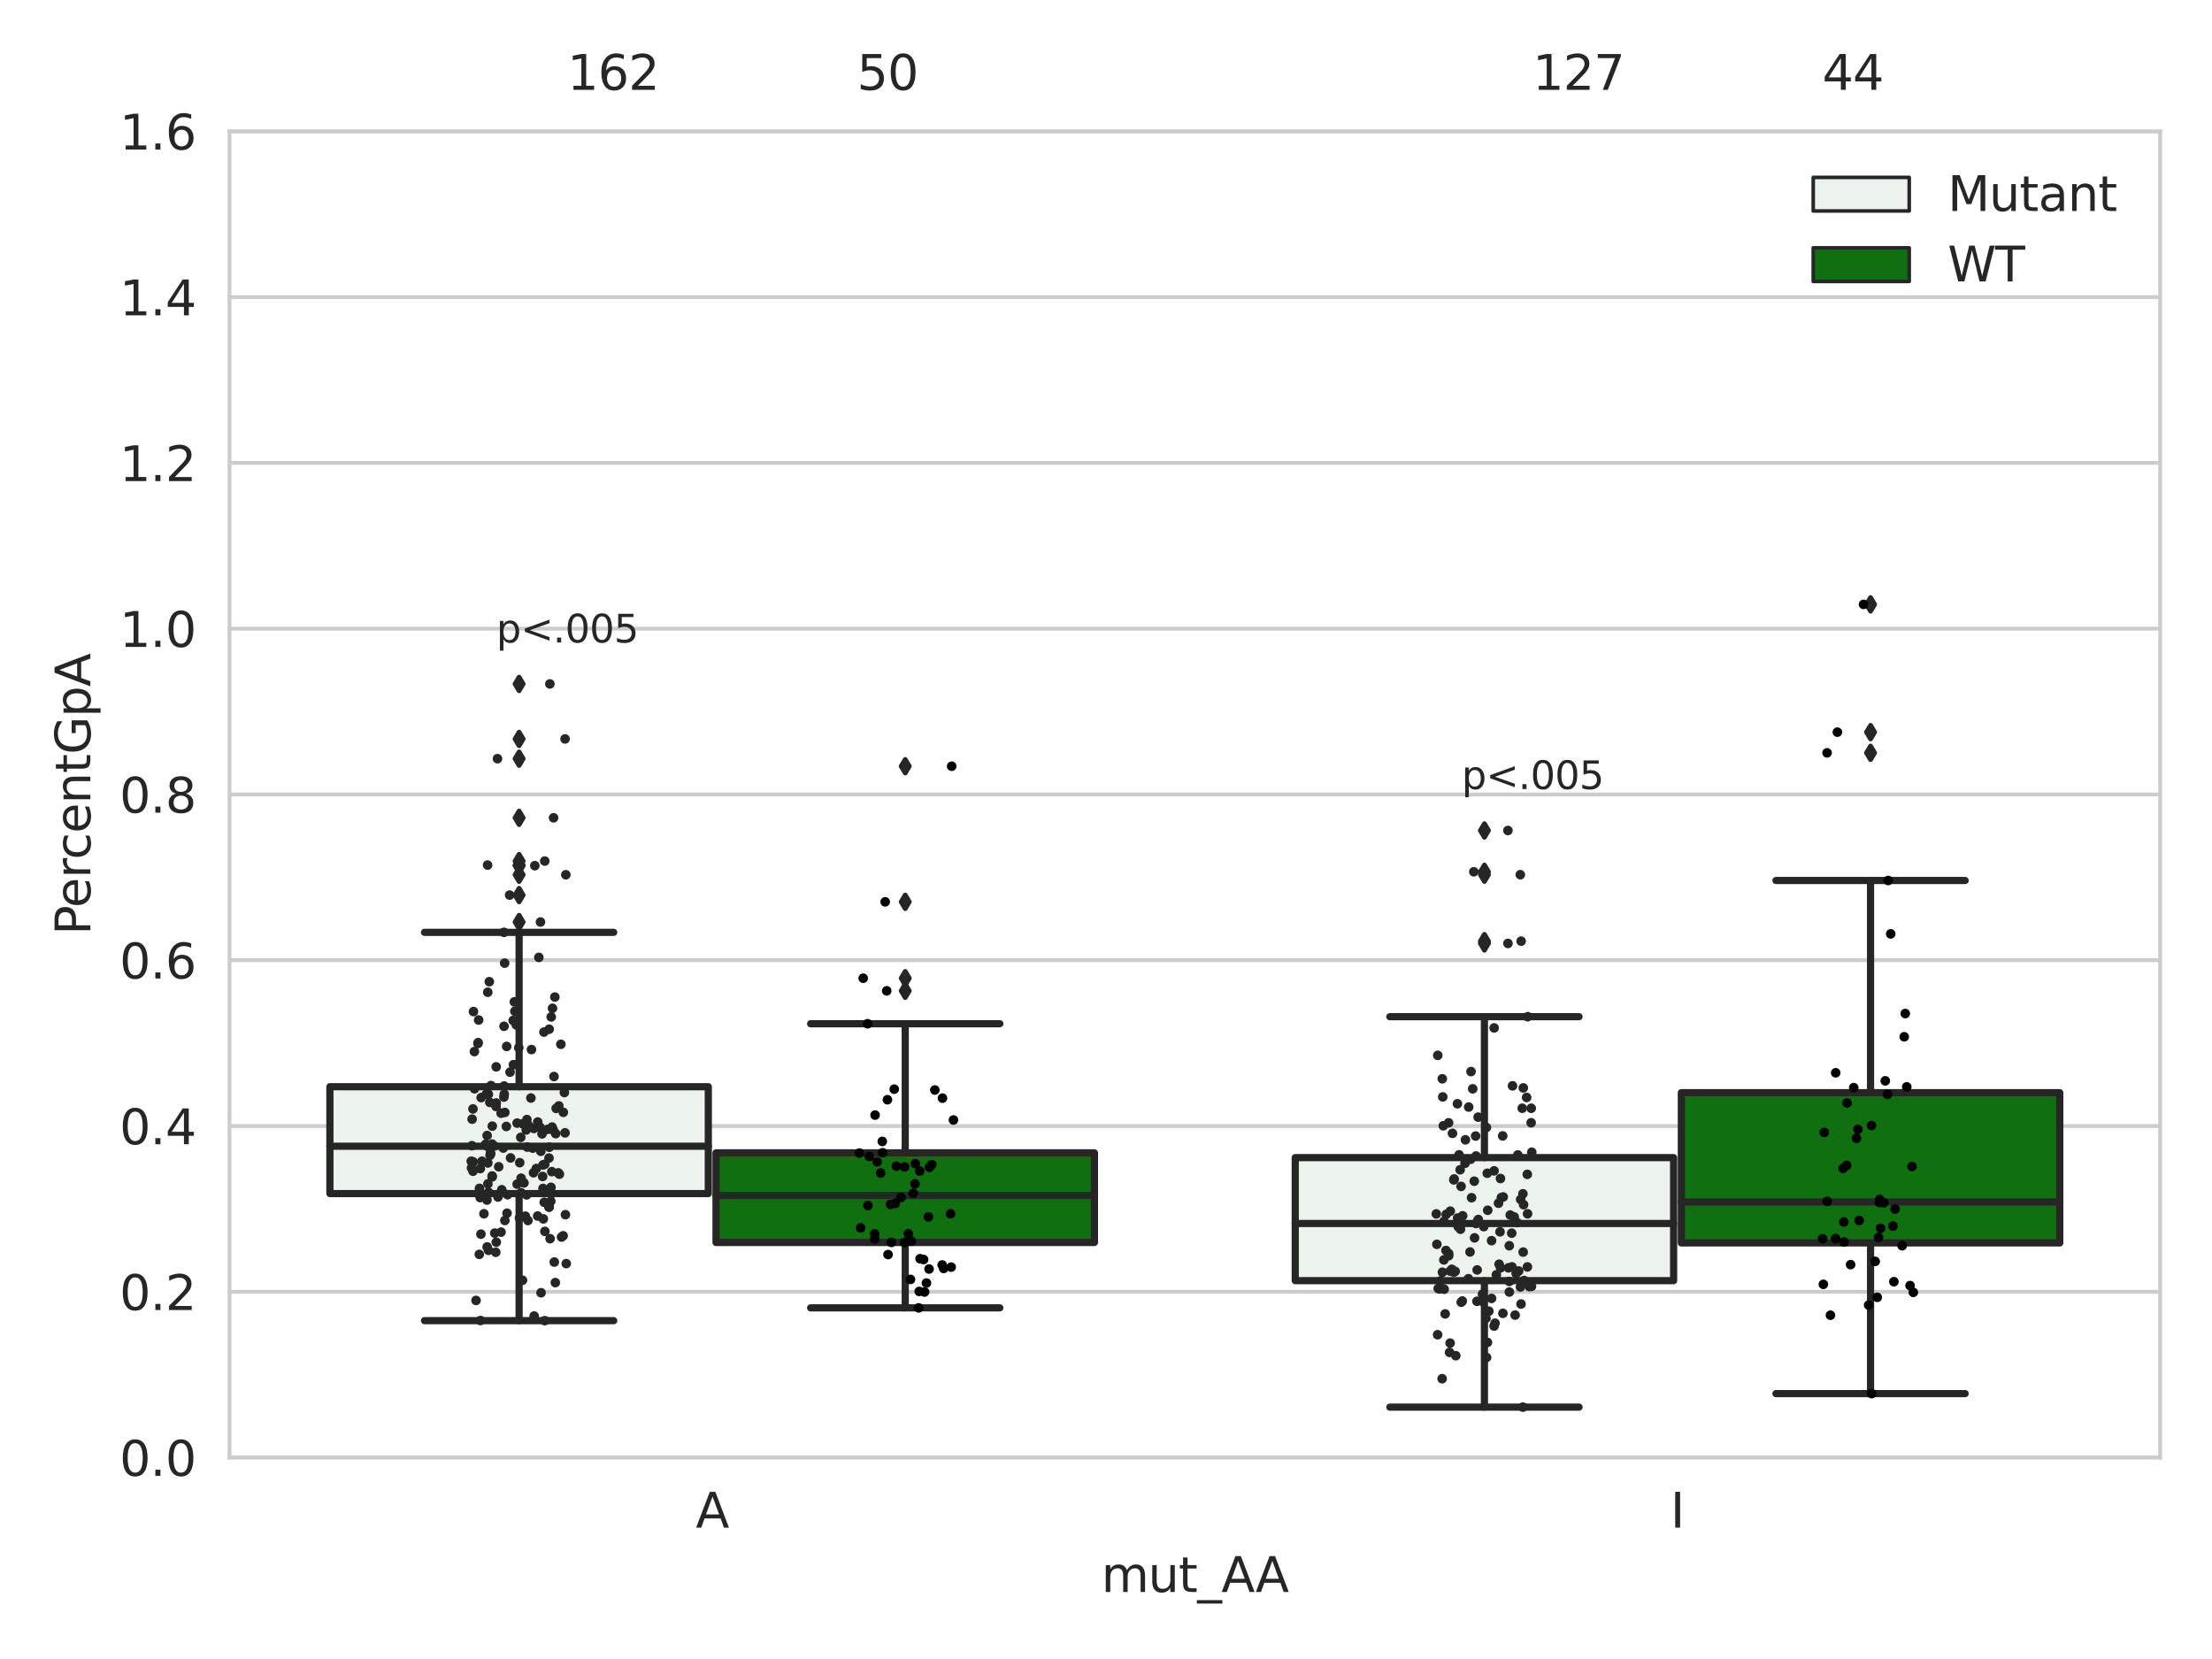 <?xml version="1.0" encoding="utf-8" standalone="no"?>
<!DOCTYPE svg PUBLIC "-//W3C//DTD SVG 1.1//EN"
  "http://www.w3.org/Graphics/SVG/1.1/DTD/svg11.dtd">
<svg xmlns:xlink="http://www.w3.org/1999/xlink" width="460.8pt" height="345.6pt" viewBox="0 0 460.8 345.6" xmlns="http://www.w3.org/2000/svg" version="1.1">
 <defs>
  <style type="text/css">*{stroke-linejoin: round; stroke-linecap: butt}</style>
 </defs>
 <g id="figure_1">
  <g id="patch_1">
   <path d="M 0 345.6 
L 460.8 345.6 
L 460.8 0 
L 0 0 
z
" style="fill: #ffffff"/>
  </g>
  <g id="axes_1">
   <g id="patch_2">
    <path d="M 47.81 303.64 
L 450 303.64 
L 450 27.354 
L 47.81 27.354 
z
" style="fill: #ffffff"/>
   </g>
   <g id="matplotlib.axis_1">
    <g id="xtick_1">
     <g id="text_1">
      <!-- A -->
      <g style="fill: #262626" transform="translate(144.937 318.238)scale(0.1 -0.1)">
       <defs>
        <path id="DejaVuSans-41" d="M 2188 4044 
L 1331 1722 
L 3047 1722 
L 2188 4044 
z
M 1831 4666 
L 2547 4666 
L 4325 0 
L 3669 0 
L 3244 1197 
L 1141 1197 
L 716 0 
L 50 0 
L 1831 4666 
z
" transform="scale(0.016)"/>
       </defs>
       <use xlink:href="#DejaVuSans-41"/>
      </g>
     </g>
    </g>
    <g id="xtick_2">
     <g id="text_2">
      <!-- I -->
      <g style="fill: #262626" transform="translate(347.978 318.238)scale(0.1 -0.1)">
       <defs>
        <path id="DejaVuSans-49" d="M 628 4666 
L 1259 4666 
L 1259 0 
L 628 0 
L 628 4666 
z
" transform="scale(0.016)"/>
       </defs>
       <use xlink:href="#DejaVuSans-49"/>
      </g>
     </g>
    </g>
    <g id="text_3">
     <!-- mut_AA -->
     <g style="fill: #262626" transform="translate(229.428 331.638)scale(0.1 -0.1)">
      <defs>
       <path id="DejaVuSans-6d" d="M 3328 2828 
Q 3544 3216 3844 3400 
Q 4144 3584 4550 3584 
Q 5097 3584 5394 3201 
Q 5691 2819 5691 2113 
L 5691 0 
L 5113 0 
L 5113 2094 
Q 5113 2597 4934 2840 
Q 4756 3084 4391 3084 
Q 3944 3084 3684 2787 
Q 3425 2491 3425 1978 
L 3425 0 
L 2847 0 
L 2847 2094 
Q 2847 2600 2669 2842 
Q 2491 3084 2119 3084 
Q 1678 3084 1418 2786 
Q 1159 2488 1159 1978 
L 1159 0 
L 581 0 
L 581 3500 
L 1159 3500 
L 1159 2956 
Q 1356 3278 1631 3431 
Q 1906 3584 2284 3584 
Q 2666 3584 2933 3390 
Q 3200 3197 3328 2828 
z
" transform="scale(0.016)"/>
       <path id="DejaVuSans-75" d="M 544 1381 
L 544 3500 
L 1119 3500 
L 1119 1403 
Q 1119 906 1312 657 
Q 1506 409 1894 409 
Q 2359 409 2629 706 
Q 2900 1003 2900 1516 
L 2900 3500 
L 3475 3500 
L 3475 0 
L 2900 0 
L 2900 538 
Q 2691 219 2414 64 
Q 2138 -91 1772 -91 
Q 1169 -91 856 284 
Q 544 659 544 1381 
z
M 1991 3584 
L 1991 3584 
z
" transform="scale(0.016)"/>
       <path id="DejaVuSans-74" d="M 1172 4494 
L 1172 3500 
L 2356 3500 
L 2356 3053 
L 1172 3053 
L 1172 1153 
Q 1172 725 1289 603 
Q 1406 481 1766 481 
L 2356 481 
L 2356 0 
L 1766 0 
Q 1100 0 847 248 
Q 594 497 594 1153 
L 594 3053 
L 172 3053 
L 172 3500 
L 594 3500 
L 594 4494 
L 1172 4494 
z
" transform="scale(0.016)"/>
       <path id="DejaVuSans-5f" d="M 3263 -1063 
L 3263 -1509 
L -63 -1509 
L -63 -1063 
L 3263 -1063 
z
" transform="scale(0.016)"/>
      </defs>
      <use xlink:href="#DejaVuSans-6d"/>
      <use xlink:href="#DejaVuSans-75" x="97.412"/>
      <use xlink:href="#DejaVuSans-74" x="160.791"/>
      <use xlink:href="#DejaVuSans-5f" x="200"/>
      <use xlink:href="#DejaVuSans-41" x="250"/>
      <use xlink:href="#DejaVuSans-41" x="321.158"/>
     </g>
    </g>
   </g>
   <g id="matplotlib.axis_2">
    <g id="ytick_1">
     <g id="line2d_1">
      <path d="M 47.81 303.64 
L 450 303.64 
" clip-path="url(#p2b509284ea)" style="fill: none; stroke: #cccccc; stroke-width: 0.8; stroke-linecap: round"/>
     </g>
     <g id="text_4">
      <!-- 0.0 -->
      <g style="fill: #262626" transform="translate(24.907 307.439)scale(0.1 -0.1)">
       <defs>
        <path id="DejaVuSans-30" d="M 2034 4250 
Q 1547 4250 1301 3770 
Q 1056 3291 1056 2328 
Q 1056 1369 1301 889 
Q 1547 409 2034 409 
Q 2525 409 2770 889 
Q 3016 1369 3016 2328 
Q 3016 3291 2770 3770 
Q 2525 4250 2034 4250 
z
M 2034 4750 
Q 2819 4750 3233 4129 
Q 3647 3509 3647 2328 
Q 3647 1150 3233 529 
Q 2819 -91 2034 -91 
Q 1250 -91 836 529 
Q 422 1150 422 2328 
Q 422 3509 836 4129 
Q 1250 4750 2034 4750 
z
" transform="scale(0.016)"/>
        <path id="DejaVuSans-2e" d="M 684 794 
L 1344 794 
L 1344 0 
L 684 0 
L 684 794 
z
" transform="scale(0.016)"/>
       </defs>
       <use xlink:href="#DejaVuSans-30"/>
       <use xlink:href="#DejaVuSans-2e" x="63.623"/>
       <use xlink:href="#DejaVuSans-30" x="95.41"/>
      </g>
     </g>
    </g>
    <g id="ytick_2">
     <g id="line2d_2">
      <path d="M 47.81 269.104 
L 450 269.104 
" clip-path="url(#p2b509284ea)" style="fill: none; stroke: #cccccc; stroke-width: 0.8; stroke-linecap: round"/>
     </g>
     <g id="text_5">
      <!-- 0.2 -->
      <g style="fill: #262626" transform="translate(24.907 272.903)scale(0.1 -0.1)">
       <defs>
        <path id="DejaVuSans-32" d="M 1228 531 
L 3431 531 
L 3431 0 
L 469 0 
L 469 531 
Q 828 903 1448 1529 
Q 2069 2156 2228 2338 
Q 2531 2678 2651 2914 
Q 2772 3150 2772 3378 
Q 2772 3750 2511 3984 
Q 2250 4219 1831 4219 
Q 1534 4219 1204 4116 
Q 875 4013 500 3803 
L 500 4441 
Q 881 4594 1212 4672 
Q 1544 4750 1819 4750 
Q 2544 4750 2975 4387 
Q 3406 4025 3406 3419 
Q 3406 3131 3298 2873 
Q 3191 2616 2906 2266 
Q 2828 2175 2409 1742 
Q 1991 1309 1228 531 
z
" transform="scale(0.016)"/>
       </defs>
       <use xlink:href="#DejaVuSans-30"/>
       <use xlink:href="#DejaVuSans-2e" x="63.623"/>
       <use xlink:href="#DejaVuSans-32" x="95.41"/>
      </g>
     </g>
    </g>
    <g id="ytick_3">
     <g id="line2d_3">
      <path d="M 47.81 234.568 
L 450 234.568 
" clip-path="url(#p2b509284ea)" style="fill: none; stroke: #cccccc; stroke-width: 0.8; stroke-linecap: round"/>
     </g>
     <g id="text_6">
      <!-- 0.4 -->
      <g style="fill: #262626" transform="translate(24.907 238.368)scale(0.1 -0.1)">
       <defs>
        <path id="DejaVuSans-34" d="M 2419 4116 
L 825 1625 
L 2419 1625 
L 2419 4116 
z
M 2253 4666 
L 3047 4666 
L 3047 1625 
L 3713 1625 
L 3713 1100 
L 3047 1100 
L 3047 0 
L 2419 0 
L 2419 1100 
L 313 1100 
L 313 1709 
L 2253 4666 
z
" transform="scale(0.016)"/>
       </defs>
       <use xlink:href="#DejaVuSans-30"/>
       <use xlink:href="#DejaVuSans-2e" x="63.623"/>
       <use xlink:href="#DejaVuSans-34" x="95.41"/>
      </g>
     </g>
    </g>
    <g id="ytick_4">
     <g id="line2d_4">
      <path d="M 47.81 200.033 
L 450 200.033 
" clip-path="url(#p2b509284ea)" style="fill: none; stroke: #cccccc; stroke-width: 0.8; stroke-linecap: round"/>
     </g>
     <g id="text_7">
      <!-- 0.6 -->
      <g style="fill: #262626" transform="translate(24.907 203.832)scale(0.1 -0.1)">
       <defs>
        <path id="DejaVuSans-36" d="M 2113 2584 
Q 1688 2584 1439 2293 
Q 1191 2003 1191 1497 
Q 1191 994 1439 701 
Q 1688 409 2113 409 
Q 2538 409 2786 701 
Q 3034 994 3034 1497 
Q 3034 2003 2786 2293 
Q 2538 2584 2113 2584 
z
M 3366 4563 
L 3366 3988 
Q 3128 4100 2886 4159 
Q 2644 4219 2406 4219 
Q 1781 4219 1451 3797 
Q 1122 3375 1075 2522 
Q 1259 2794 1537 2939 
Q 1816 3084 2150 3084 
Q 2853 3084 3261 2657 
Q 3669 2231 3669 1497 
Q 3669 778 3244 343 
Q 2819 -91 2113 -91 
Q 1303 -91 875 529 
Q 447 1150 447 2328 
Q 447 3434 972 4092 
Q 1497 4750 2381 4750 
Q 2619 4750 2861 4703 
Q 3103 4656 3366 4563 
z
" transform="scale(0.016)"/>
       </defs>
       <use xlink:href="#DejaVuSans-30"/>
       <use xlink:href="#DejaVuSans-2e" x="63.623"/>
       <use xlink:href="#DejaVuSans-36" x="95.41"/>
      </g>
     </g>
    </g>
    <g id="ytick_5">
     <g id="line2d_5">
      <path d="M 47.81 165.497 
L 450 165.497 
" clip-path="url(#p2b509284ea)" style="fill: none; stroke: #cccccc; stroke-width: 0.8; stroke-linecap: round"/>
     </g>
     <g id="text_8">
      <!-- 0.8 -->
      <g style="fill: #262626" transform="translate(24.907 169.296)scale(0.1 -0.1)">
       <defs>
        <path id="DejaVuSans-38" d="M 2034 2216 
Q 1584 2216 1326 1975 
Q 1069 1734 1069 1313 
Q 1069 891 1326 650 
Q 1584 409 2034 409 
Q 2484 409 2743 651 
Q 3003 894 3003 1313 
Q 3003 1734 2745 1975 
Q 2488 2216 2034 2216 
z
M 1403 2484 
Q 997 2584 770 2862 
Q 544 3141 544 3541 
Q 544 4100 942 4425 
Q 1341 4750 2034 4750 
Q 2731 4750 3128 4425 
Q 3525 4100 3525 3541 
Q 3525 3141 3298 2862 
Q 3072 2584 2669 2484 
Q 3125 2378 3379 2068 
Q 3634 1759 3634 1313 
Q 3634 634 3220 271 
Q 2806 -91 2034 -91 
Q 1263 -91 848 271 
Q 434 634 434 1313 
Q 434 1759 690 2068 
Q 947 2378 1403 2484 
z
M 1172 3481 
Q 1172 3119 1398 2916 
Q 1625 2713 2034 2713 
Q 2441 2713 2670 2916 
Q 2900 3119 2900 3481 
Q 2900 3844 2670 4047 
Q 2441 4250 2034 4250 
Q 1625 4250 1398 4047 
Q 1172 3844 1172 3481 
z
" transform="scale(0.016)"/>
       </defs>
       <use xlink:href="#DejaVuSans-30"/>
       <use xlink:href="#DejaVuSans-2e" x="63.623"/>
       <use xlink:href="#DejaVuSans-38" x="95.41"/>
      </g>
     </g>
    </g>
    <g id="ytick_6">
     <g id="line2d_6">
      <path d="M 47.81 130.961 
L 450 130.961 
" clip-path="url(#p2b509284ea)" style="fill: none; stroke: #cccccc; stroke-width: 0.8; stroke-linecap: round"/>
     </g>
     <g id="text_9">
      <!-- 1.0 -->
      <g style="fill: #262626" transform="translate(24.907 134.76)scale(0.1 -0.1)">
       <defs>
        <path id="DejaVuSans-31" d="M 794 531 
L 1825 531 
L 1825 4091 
L 703 3866 
L 703 4441 
L 1819 4666 
L 2450 4666 
L 2450 531 
L 3481 531 
L 3481 0 
L 794 0 
L 794 531 
z
" transform="scale(0.016)"/>
       </defs>
       <use xlink:href="#DejaVuSans-31"/>
       <use xlink:href="#DejaVuSans-2e" x="63.623"/>
       <use xlink:href="#DejaVuSans-30" x="95.41"/>
      </g>
     </g>
    </g>
    <g id="ytick_7">
     <g id="line2d_7">
      <path d="M 47.81 96.425 
L 450 96.425 
" clip-path="url(#p2b509284ea)" style="fill: none; stroke: #cccccc; stroke-width: 0.8; stroke-linecap: round"/>
     </g>
     <g id="text_10">
      <!-- 1.2 -->
      <g style="fill: #262626" transform="translate(24.907 100.225)scale(0.1 -0.1)">
       <use xlink:href="#DejaVuSans-31"/>
       <use xlink:href="#DejaVuSans-2e" x="63.623"/>
       <use xlink:href="#DejaVuSans-32" x="95.41"/>
      </g>
     </g>
    </g>
    <g id="ytick_8">
     <g id="line2d_8">
      <path d="M 47.81 61.89 
L 450 61.89 
" clip-path="url(#p2b509284ea)" style="fill: none; stroke: #cccccc; stroke-width: 0.8; stroke-linecap: round"/>
     </g>
     <g id="text_11">
      <!-- 1.4 -->
      <g style="fill: #262626" transform="translate(24.907 65.689)scale(0.1 -0.1)">
       <use xlink:href="#DejaVuSans-31"/>
       <use xlink:href="#DejaVuSans-2e" x="63.623"/>
       <use xlink:href="#DejaVuSans-34" x="95.41"/>
      </g>
     </g>
    </g>
    <g id="ytick_9">
     <g id="line2d_9">
      <path d="M 47.81 27.354 
L 450 27.354 
" clip-path="url(#p2b509284ea)" style="fill: none; stroke: #cccccc; stroke-width: 0.8; stroke-linecap: round"/>
     </g>
     <g id="text_12">
      <!-- 1.6 -->
      <g style="fill: #262626" transform="translate(24.907 31.153)scale(0.1 -0.1)">
       <use xlink:href="#DejaVuSans-31"/>
       <use xlink:href="#DejaVuSans-2e" x="63.623"/>
       <use xlink:href="#DejaVuSans-36" x="95.41"/>
      </g>
     </g>
    </g>
    <g id="text_13">
     <!-- PercentGpA -->
     <g style="fill: #262626" transform="translate(18.827 194.774)rotate(-90)scale(0.1 -0.1)">
      <defs>
       <path id="DejaVuSans-50" d="M 1259 4147 
L 1259 2394 
L 2053 2394 
Q 2494 2394 2734 2622 
Q 2975 2850 2975 3272 
Q 2975 3691 2734 3919 
Q 2494 4147 2053 4147 
L 1259 4147 
z
M 628 4666 
L 2053 4666 
Q 2838 4666 3239 4311 
Q 3641 3956 3641 3272 
Q 3641 2581 3239 2228 
Q 2838 1875 2053 1875 
L 1259 1875 
L 1259 0 
L 628 0 
L 628 4666 
z
" transform="scale(0.016)"/>
       <path id="DejaVuSans-65" d="M 3597 1894 
L 3597 1613 
L 953 1613 
Q 991 1019 1311 708 
Q 1631 397 2203 397 
Q 2534 397 2845 478 
Q 3156 559 3463 722 
L 3463 178 
Q 3153 47 2828 -22 
Q 2503 -91 2169 -91 
Q 1331 -91 842 396 
Q 353 884 353 1716 
Q 353 2575 817 3079 
Q 1281 3584 2069 3584 
Q 2775 3584 3186 3129 
Q 3597 2675 3597 1894 
z
M 3022 2063 
Q 3016 2534 2758 2815 
Q 2500 3097 2075 3097 
Q 1594 3097 1305 2825 
Q 1016 2553 972 2059 
L 3022 2063 
z
" transform="scale(0.016)"/>
       <path id="DejaVuSans-72" d="M 2631 2963 
Q 2534 3019 2420 3045 
Q 2306 3072 2169 3072 
Q 1681 3072 1420 2755 
Q 1159 2438 1159 1844 
L 1159 0 
L 581 0 
L 581 3500 
L 1159 3500 
L 1159 2956 
Q 1341 3275 1631 3429 
Q 1922 3584 2338 3584 
Q 2397 3584 2469 3576 
Q 2541 3569 2628 3553 
L 2631 2963 
z
" transform="scale(0.016)"/>
       <path id="DejaVuSans-63" d="M 3122 3366 
L 3122 2828 
Q 2878 2963 2633 3030 
Q 2388 3097 2138 3097 
Q 1578 3097 1268 2742 
Q 959 2388 959 1747 
Q 959 1106 1268 751 
Q 1578 397 2138 397 
Q 2388 397 2633 464 
Q 2878 531 3122 666 
L 3122 134 
Q 2881 22 2623 -34 
Q 2366 -91 2075 -91 
Q 1284 -91 818 406 
Q 353 903 353 1747 
Q 353 2603 823 3093 
Q 1294 3584 2113 3584 
Q 2378 3584 2631 3529 
Q 2884 3475 3122 3366 
z
" transform="scale(0.016)"/>
       <path id="DejaVuSans-6e" d="M 3513 2113 
L 3513 0 
L 2938 0 
L 2938 2094 
Q 2938 2591 2744 2837 
Q 2550 3084 2163 3084 
Q 1697 3084 1428 2787 
Q 1159 2491 1159 1978 
L 1159 0 
L 581 0 
L 581 3500 
L 1159 3500 
L 1159 2956 
Q 1366 3272 1645 3428 
Q 1925 3584 2291 3584 
Q 2894 3584 3203 3211 
Q 3513 2838 3513 2113 
z
" transform="scale(0.016)"/>
       <path id="DejaVuSans-47" d="M 3809 666 
L 3809 1919 
L 2778 1919 
L 2778 2438 
L 4434 2438 
L 4434 434 
Q 4069 175 3628 42 
Q 3188 -91 2688 -91 
Q 1594 -91 976 548 
Q 359 1188 359 2328 
Q 359 3472 976 4111 
Q 1594 4750 2688 4750 
Q 3144 4750 3555 4637 
Q 3966 4525 4313 4306 
L 4313 3634 
Q 3963 3931 3569 4081 
Q 3175 4231 2741 4231 
Q 1884 4231 1454 3753 
Q 1025 3275 1025 2328 
Q 1025 1384 1454 906 
Q 1884 428 2741 428 
Q 3075 428 3337 486 
Q 3600 544 3809 666 
z
" transform="scale(0.016)"/>
       <path id="DejaVuSans-70" d="M 1159 525 
L 1159 -1331 
L 581 -1331 
L 581 3500 
L 1159 3500 
L 1159 2969 
Q 1341 3281 1617 3432 
Q 1894 3584 2278 3584 
Q 2916 3584 3314 3078 
Q 3713 2572 3713 1747 
Q 3713 922 3314 415 
Q 2916 -91 2278 -91 
Q 1894 -91 1617 61 
Q 1341 213 1159 525 
z
M 3116 1747 
Q 3116 2381 2855 2742 
Q 2594 3103 2138 3103 
Q 1681 3103 1420 2742 
Q 1159 2381 1159 1747 
Q 1159 1113 1420 752 
Q 1681 391 2138 391 
Q 2594 391 2855 752 
Q 3116 1113 3116 1747 
z
" transform="scale(0.016)"/>
      </defs>
      <use xlink:href="#DejaVuSans-50"/>
      <use xlink:href="#DejaVuSans-65" x="56.678"/>
      <use xlink:href="#DejaVuSans-72" x="118.201"/>
      <use xlink:href="#DejaVuSans-63" x="157.064"/>
      <use xlink:href="#DejaVuSans-65" x="212.045"/>
      <use xlink:href="#DejaVuSans-6e" x="273.568"/>
      <use xlink:href="#DejaVuSans-74" x="336.947"/>
      <use xlink:href="#DejaVuSans-47" x="376.156"/>
      <use xlink:href="#DejaVuSans-70" x="453.646"/>
      <use xlink:href="#DejaVuSans-41" x="517.123"/>
     </g>
    </g>
   </g>
   <g id="patch_3">
    <path d="M 68.724 248.647 
L 147.553 248.647 
L 147.553 226.38 
L 68.724 226.38 
L 68.724 248.647 
z
" clip-path="url(#p2b509284ea)" style="fill: #ecf2ec; stroke: #262626; stroke-width: 1.5; stroke-linejoin: miter"/>
   </g>
   <g id="patch_4">
    <path d="M 149.162 258.83 
L 227.991 258.83 
L 227.991 240.153 
L 149.162 240.153 
L 149.162 258.83 
z
" clip-path="url(#p2b509284ea)" style="fill: #107010; stroke: #262626; stroke-width: 1.5; stroke-linejoin: miter"/>
   </g>
   <g id="patch_5">
    <path d="M 269.819 266.786 
L 348.648 266.786 
L 348.648 241.157 
L 269.819 241.157 
L 269.819 266.786 
z
" clip-path="url(#p2b509284ea)" style="fill: #ecf2ec; stroke: #262626; stroke-width: 1.5; stroke-linejoin: miter"/>
   </g>
   <g id="patch_6">
    <path d="M 350.257 258.925 
L 429.086 258.925 
L 429.086 227.623 
L 350.257 227.623 
L 350.257 258.925 
z
" clip-path="url(#p2b509284ea)" style="fill: #107010; stroke: #262626; stroke-width: 1.5; stroke-linejoin: miter"/>
   </g>
   <g id="patch_7">
    <path d="M 148.357 303.64 
L 148.357 303.64 
L 148.357 303.64 
L 148.357 303.64 
z
" clip-path="url(#p2b509284ea)" style="fill: #ecf2ec; stroke: #262626; stroke-width: 0.75; stroke-linejoin: miter"/>
   </g>
   <g id="patch_8">
    <path d="M 148.357 303.64 
L 148.357 303.64 
L 148.357 303.64 
L 148.357 303.64 
z
" clip-path="url(#p2b509284ea)" style="fill: #107010; stroke: #262626; stroke-width: 0.75; stroke-linejoin: miter"/>
   </g>
   <g id="PathCollection_1"/>
   <g id="PathCollection_2"/>
   <g id="line2d_10">
    <path d="M 108.138 248.647 
L 108.138 275.117 
" clip-path="url(#p2b509284ea)" style="fill: none; stroke: #262626; stroke-width: 1.5; stroke-linecap: round"/>
   </g>
   <g id="line2d_11">
    <path d="M 108.138 226.38 
L 108.138 194.223 
" clip-path="url(#p2b509284ea)" style="fill: none; stroke: #262626; stroke-width: 1.5; stroke-linecap: round"/>
   </g>
   <g id="line2d_12">
    <path d="M 88.431 275.117 
L 127.846 275.117 
" clip-path="url(#p2b509284ea)" style="fill: none; stroke: #262626; stroke-width: 1.5; stroke-linecap: round"/>
   </g>
   <g id="line2d_13">
    <path d="M 88.431 194.223 
L 127.846 194.223 
" clip-path="url(#p2b509284ea)" style="fill: none; stroke: #262626; stroke-width: 1.5; stroke-linecap: round"/>
   </g>
   <g id="line2d_14">
    <defs>
     <path id="ma8c7713f57" d="M -0 1.414 
L 0.849 0 
L 0 -1.414 
L -0.849 -0 
z
" style="stroke: #262626; stroke-linejoin: miter"/>
    </defs>
    <g clip-path="url(#p2b509284ea)">
     <use xlink:href="#ma8c7713f57" x="108.138" y="180.213" style="fill: #262626; stroke: #262626; stroke-linejoin: miter"/>
     <use xlink:href="#ma8c7713f57" x="108.138" y="153.933" style="fill: #262626; stroke: #262626; stroke-linejoin: miter"/>
     <use xlink:href="#ma8c7713f57" x="108.138" y="182.227" style="fill: #262626; stroke: #262626; stroke-linejoin: miter"/>
     <use xlink:href="#ma8c7713f57" x="108.138" y="158.048" style="fill: #262626; stroke: #262626; stroke-linejoin: miter"/>
     <use xlink:href="#ma8c7713f57" x="108.138" y="170.365" style="fill: #262626; stroke: #262626; stroke-linejoin: miter"/>
     <use xlink:href="#ma8c7713f57" x="108.138" y="186.462" style="fill: #262626; stroke: #262626; stroke-linejoin: miter"/>
     <use xlink:href="#ma8c7713f57" x="108.138" y="179.378" style="fill: #262626; stroke: #262626; stroke-linejoin: miter"/>
     <use xlink:href="#ma8c7713f57" x="108.138" y="180.337" style="fill: #262626; stroke: #262626; stroke-linejoin: miter"/>
     <use xlink:href="#ma8c7713f57" x="108.138" y="142.475" style="fill: #262626; stroke: #262626; stroke-linejoin: miter"/>
     <use xlink:href="#ma8c7713f57" x="108.138" y="192.075" style="fill: #262626; stroke: #262626; stroke-linejoin: miter"/>
    </g>
   </g>
   <g id="line2d_15">
    <path d="M 188.577 258.83 
L 188.577 272.452 
" clip-path="url(#p2b509284ea)" style="fill: none; stroke: #262626; stroke-width: 1.5; stroke-linecap: round"/>
   </g>
   <g id="line2d_16">
    <path d="M 188.577 240.153 
L 188.577 213.265 
" clip-path="url(#p2b509284ea)" style="fill: none; stroke: #262626; stroke-width: 1.5; stroke-linecap: round"/>
   </g>
   <g id="line2d_17">
    <path d="M 168.869 272.452 
L 208.284 272.452 
" clip-path="url(#p2b509284ea)" style="fill: none; stroke: #262626; stroke-width: 1.5; stroke-linecap: round"/>
   </g>
   <g id="line2d_18">
    <path d="M 168.869 213.265 
L 208.284 213.265 
" clip-path="url(#p2b509284ea)" style="fill: none; stroke: #262626; stroke-width: 1.5; stroke-linecap: round"/>
   </g>
   <g id="line2d_19">
    <g clip-path="url(#p2b509284ea)">
     <use xlink:href="#ma8c7713f57" x="188.577" y="206.41" style="fill: #262626; stroke: #262626; stroke-linejoin: miter"/>
     <use xlink:href="#ma8c7713f57" x="188.577" y="203.781" style="fill: #262626; stroke: #262626; stroke-linejoin: miter"/>
     <use xlink:href="#ma8c7713f57" x="188.577" y="187.868" style="fill: #262626; stroke: #262626; stroke-linejoin: miter"/>
     <use xlink:href="#ma8c7713f57" x="188.577" y="159.619" style="fill: #262626; stroke: #262626; stroke-linejoin: miter"/>
    </g>
   </g>
   <g id="line2d_20">
    <path d="M 309.233 266.786 
L 309.233 293.131 
" clip-path="url(#p2b509284ea)" style="fill: none; stroke: #262626; stroke-width: 1.5; stroke-linecap: round"/>
   </g>
   <g id="line2d_21">
    <path d="M 309.233 241.157 
L 309.233 211.799 
" clip-path="url(#p2b509284ea)" style="fill: none; stroke: #262626; stroke-width: 1.5; stroke-linecap: round"/>
   </g>
   <g id="line2d_22">
    <path d="M 289.526 293.131 
L 328.941 293.131 
" clip-path="url(#p2b509284ea)" style="fill: none; stroke: #262626; stroke-width: 1.5; stroke-linecap: round"/>
   </g>
   <g id="line2d_23">
    <path d="M 289.526 211.799 
L 328.941 211.799 
" clip-path="url(#p2b509284ea)" style="fill: none; stroke: #262626; stroke-width: 1.5; stroke-linecap: round"/>
   </g>
   <g id="line2d_24">
    <g clip-path="url(#p2b509284ea)">
     <use xlink:href="#ma8c7713f57" x="309.233" y="182.214" style="fill: #262626; stroke: #262626; stroke-linejoin: miter"/>
     <use xlink:href="#ma8c7713f57" x="309.233" y="173.005" style="fill: #262626; stroke: #262626; stroke-linejoin: miter"/>
     <use xlink:href="#ma8c7713f57" x="309.233" y="196.058" style="fill: #262626; stroke: #262626; stroke-linejoin: miter"/>
     <use xlink:href="#ma8c7713f57" x="309.233" y="181.609" style="fill: #262626; stroke: #262626; stroke-linejoin: miter"/>
     <use xlink:href="#ma8c7713f57" x="309.233" y="196.537" style="fill: #262626; stroke: #262626; stroke-linejoin: miter"/>
    </g>
   </g>
   <g id="line2d_25">
    <path d="M 389.671 258.925 
L 389.671 290.314 
" clip-path="url(#p2b509284ea)" style="fill: none; stroke: #262626; stroke-width: 1.5; stroke-linecap: round"/>
   </g>
   <g id="line2d_26">
    <path d="M 389.671 227.623 
L 389.671 183.424 
" clip-path="url(#p2b509284ea)" style="fill: none; stroke: #262626; stroke-width: 1.5; stroke-linecap: round"/>
   </g>
   <g id="line2d_27">
    <path d="M 369.964 290.314 
L 409.379 290.314 
" clip-path="url(#p2b509284ea)" style="fill: none; stroke: #262626; stroke-width: 1.5; stroke-linecap: round"/>
   </g>
   <g id="line2d_28">
    <path d="M 369.964 183.424 
L 409.379 183.424 
" clip-path="url(#p2b509284ea)" style="fill: none; stroke: #262626; stroke-width: 1.5; stroke-linecap: round"/>
   </g>
   <g id="line2d_29">
    <g clip-path="url(#p2b509284ea)">
     <use xlink:href="#ma8c7713f57" x="389.671" y="156.831" style="fill: #262626; stroke: #262626; stroke-linejoin: miter"/>
     <use xlink:href="#ma8c7713f57" x="389.671" y="125.906" style="fill: #262626; stroke: #262626; stroke-linejoin: miter"/>
     <use xlink:href="#ma8c7713f57" x="389.671" y="152.522" style="fill: #262626; stroke: #262626; stroke-linejoin: miter"/>
    </g>
   </g>
   <g id="line2d_30">
    <path d="M 68.724 238.777 
L 147.553 238.777 
" clip-path="url(#p2b509284ea)" style="fill: none; stroke: #262626; stroke-width: 1.5; stroke-linecap: round"/>
   </g>
   <g id="line2d_31">
    <path d="M 149.162 249.034 
L 227.991 249.034 
" clip-path="url(#p2b509284ea)" style="fill: none; stroke: #262626; stroke-width: 1.5; stroke-linecap: round"/>
   </g>
   <g id="line2d_32">
    <path d="M 269.819 254.874 
L 348.648 254.874 
" clip-path="url(#p2b509284ea)" style="fill: none; stroke: #262626; stroke-width: 1.5; stroke-linecap: round"/>
   </g>
   <g id="line2d_33">
    <path d="M 350.257 250.387 
L 429.086 250.387 
" clip-path="url(#p2b509284ea)" style="fill: none; stroke: #262626; stroke-width: 1.5; stroke-linecap: round"/>
   </g>
   <g id="patch_9">
    <path d="M 47.81 303.64 
L 47.81 27.354 
" style="fill: none; stroke: #cccccc; stroke-width: 0.8; stroke-linejoin: miter; stroke-linecap: square"/>
   </g>
   <g id="patch_10">
    <path d="M 450 303.64 
L 450 27.354 
" style="fill: none; stroke: #cccccc; stroke-width: 0.8; stroke-linejoin: miter; stroke-linecap: square"/>
   </g>
   <g id="patch_11">
    <path d="M 47.81 303.64 
L 450 303.64 
" style="fill: none; stroke: #cccccc; stroke-width: 0.8; stroke-linejoin: miter; stroke-linecap: square"/>
   </g>
   <g id="patch_12">
    <path d="M 47.81 27.354 
L 450 27.354 
" style="fill: none; stroke: #cccccc; stroke-width: 0.8; stroke-linejoin: miter; stroke-linecap: square"/>
   </g>
   <g id="PathCollection_3">
    <defs>
     <path id="C0_0_4ad1d09a85" d="M 0 1 
C 0.265 1 0.52 0.895 0.707 0.707 
C 0.895 0.52 1 0.265 1 -0 
C 1 -0.265 0.895 -0.52 0.707 -0.707 
C 0.52 -0.895 0.265 -1 0 -1 
C -0.265 -1 -0.52 -0.895 -0.707 -0.707 
C -0.895 -0.52 -1 -0.265 -1 0 
C -1 0.265 -0.895 0.52 -0.707 0.707 
C -0.52 0.895 -0.265 1 0 1 
z
"/>
    </defs>
    <g clip-path="url(#p2b509284ea)">
     <use xlink:href="#C0_0_4ad1d09a85" x="108.221" y="253.724" style="fill: #262626"/>
    </g>
    <g clip-path="url(#p2b509284ea)">
     <use xlink:href="#C0_0_4ad1d09a85" x="114.74" y="250.253" style="fill: #262626"/>
    </g>
    <g clip-path="url(#p2b509284ea)">
     <use xlink:href="#C0_0_4ad1d09a85" x="109.705" y="248.914" style="fill: #262626"/>
    </g>
    <g clip-path="url(#p2b509284ea)">
     <use xlink:href="#C0_0_4ad1d09a85" x="112.538" y="234.857" style="fill: #262626"/>
    </g>
    <g clip-path="url(#p2b509284ea)">
     <use xlink:href="#C0_0_4ad1d09a85" x="113.318" y="215" style="fill: #262626"/>
    </g>
    <g clip-path="url(#p2b509284ea)">
     <use xlink:href="#C0_0_4ad1d09a85" x="103.382" y="258.769" style="fill: #262626"/>
    </g>
    <g clip-path="url(#p2b509284ea)">
     <use xlink:href="#C0_0_4ad1d09a85" x="101.573" y="180.213" style="fill: #262626"/>
    </g>
    <g clip-path="url(#p2b509284ea)">
     <use xlink:href="#C0_0_4ad1d09a85" x="108.848" y="266.707" style="fill: #262626"/>
    </g>
    <g clip-path="url(#p2b509284ea)">
     <use xlink:href="#C0_0_4ad1d09a85" x="107.734" y="246.682" style="fill: #262626"/>
    </g>
    <g clip-path="url(#p2b509284ea)">
     <use xlink:href="#C0_0_4ad1d09a85" x="102.521" y="238.332" style="fill: #262626"/>
    </g>
    <g clip-path="url(#p2b509284ea)">
     <use xlink:href="#C0_0_4ad1d09a85" x="104.529" y="247.842" style="fill: #262626"/>
    </g>
    <g clip-path="url(#p2b509284ea)">
     <use xlink:href="#C0_0_4ad1d09a85" x="98.824" y="219.065" style="fill: #262626"/>
    </g>
    <g clip-path="url(#p2b509284ea)">
     <use xlink:href="#C0_0_4ad1d09a85" x="115.277" y="235.44" style="fill: #262626"/>
    </g>
    <g clip-path="url(#p2b509284ea)">
     <use xlink:href="#C0_0_4ad1d09a85" x="115.588" y="207.7" style="fill: #262626"/>
    </g>
    <g clip-path="url(#p2b509284ea)">
     <use xlink:href="#C0_0_4ad1d09a85" x="101.631" y="242.264" style="fill: #262626"/>
    </g>
    <g clip-path="url(#p2b509284ea)">
     <use xlink:href="#C0_0_4ad1d09a85" x="99.558" y="217.381" style="fill: #262626"/>
    </g>
    <g clip-path="url(#p2b509284ea)">
     <use xlink:href="#C0_0_4ad1d09a85" x="100.409" y="241.907" style="fill: #262626"/>
    </g>
    <g clip-path="url(#p2b509284ea)">
     <use xlink:href="#C0_0_4ad1d09a85" x="112.666" y="239.831" style="fill: #262626"/>
    </g>
    <g clip-path="url(#p2b509284ea)">
     <use xlink:href="#C0_0_4ad1d09a85" x="108.27" y="242.207" style="fill: #262626"/>
    </g>
    <g clip-path="url(#p2b509284ea)">
     <use xlink:href="#C0_0_4ad1d09a85" x="101.482" y="236.549" style="fill: #262626"/>
    </g>
    <g clip-path="url(#p2b509284ea)">
     <use xlink:href="#C0_0_4ad1d09a85" x="102.523" y="244.976" style="fill: #262626"/>
    </g>
    <g clip-path="url(#p2b509284ea)">
     <use xlink:href="#C0_0_4ad1d09a85" x="100.187" y="257.095" style="fill: #262626"/>
    </g>
    <g clip-path="url(#p2b509284ea)">
     <use xlink:href="#C0_0_4ad1d09a85" x="107.553" y="213.502" style="fill: #262626"/>
    </g>
    <g clip-path="url(#p2b509284ea)">
     <use xlink:href="#C0_0_4ad1d09a85" x="100.101" y="275.089" style="fill: #262626"/>
    </g>
    <g clip-path="url(#p2b509284ea)">
     <use xlink:href="#C0_0_4ad1d09a85" x="114.956" y="244.072" style="fill: #262626"/>
    </g>
    <g clip-path="url(#p2b509284ea)">
     <use xlink:href="#C0_0_4ad1d09a85" x="108.555" y="245.445" style="fill: #262626"/>
    </g>
    <g clip-path="url(#p2b509284ea)">
     <use xlink:href="#C0_0_4ad1d09a85" x="110.718" y="218.641" style="fill: #262626"/>
    </g>
    <g clip-path="url(#p2b509284ea)">
     <use xlink:href="#C0_0_4ad1d09a85" x="110.599" y="228.739" style="fill: #262626"/>
    </g>
    <g clip-path="url(#p2b509284ea)">
     <use xlink:href="#C0_0_4ad1d09a85" x="112.713" y="269.306" style="fill: #262626"/>
    </g>
    <g clip-path="url(#p2b509284ea)">
     <use xlink:href="#C0_0_4ad1d09a85" x="115.76" y="236.16" style="fill: #262626"/>
    </g>
    <g clip-path="url(#p2b509284ea)">
     <use xlink:href="#C0_0_4ad1d09a85" x="101.639" y="246.614" style="fill: #262626"/>
    </g>
    <g clip-path="url(#p2b509284ea)">
     <use xlink:href="#C0_0_4ad1d09a85" x="114.416" y="251.453" style="fill: #262626"/>
    </g>
    <g clip-path="url(#p2b509284ea)">
     <use xlink:href="#C0_0_4ad1d09a85" x="103.334" y="230.501" style="fill: #262626"/>
    </g>
    <g clip-path="url(#p2b509284ea)">
     <use xlink:href="#C0_0_4ad1d09a85" x="109.762" y="233.225" style="fill: #262626"/>
    </g>
    <g clip-path="url(#p2b509284ea)">
     <use xlink:href="#C0_0_4ad1d09a85" x="115.407" y="224.257" style="fill: #262626"/>
    </g>
    <g clip-path="url(#p2b509284ea)">
     <use xlink:href="#C0_0_4ad1d09a85" x="116.309" y="244.331" style="fill: #262626"/>
    </g>
    <g clip-path="url(#p2b509284ea)">
     <use xlink:href="#C0_0_4ad1d09a85" x="105.175" y="254.248" style="fill: #262626"/>
    </g>
    <g clip-path="url(#p2b509284ea)">
     <use xlink:href="#C0_0_4ad1d09a85" x="113.486" y="275.117" style="fill: #262626"/>
    </g>
    <g clip-path="url(#p2b509284ea)">
     <use xlink:href="#C0_0_4ad1d09a85" x="98.845" y="226.805" style="fill: #262626"/>
    </g>
    <g clip-path="url(#p2b509284ea)">
     <use xlink:href="#C0_0_4ad1d09a85" x="109.445" y="253.355" style="fill: #262626"/>
    </g>
    <g clip-path="url(#p2b509284ea)">
     <use xlink:href="#C0_0_4ad1d09a85" x="100.028" y="249.478" style="fill: #262626"/>
    </g>
    <g clip-path="url(#p2b509284ea)">
     <use xlink:href="#C0_0_4ad1d09a85" x="110.089" y="234.47" style="fill: #262626"/>
    </g>
    <g clip-path="url(#p2b509284ea)">
     <use xlink:href="#C0_0_4ad1d09a85" x="101.93" y="204.506" style="fill: #262626"/>
    </g>
    <g clip-path="url(#p2b509284ea)">
     <use xlink:href="#C0_0_4ad1d09a85" x="104.842" y="239.154" style="fill: #262626"/>
    </g>
    <g clip-path="url(#p2b509284ea)">
     <use xlink:href="#C0_0_4ad1d09a85" x="104.993" y="194.223" style="fill: #262626"/>
    </g>
    <g clip-path="url(#p2b509284ea)">
     <use xlink:href="#C0_0_4ad1d09a85" x="109.621" y="235.391" style="fill: #262626"/>
    </g>
    <g clip-path="url(#p2b509284ea)">
     <use xlink:href="#C0_0_4ad1d09a85" x="117.714" y="153.933" style="fill: #262626"/>
    </g>
    <g clip-path="url(#p2b509284ea)">
     <use xlink:href="#C0_0_4ad1d09a85" x="114.785" y="247.346" style="fill: #262626"/>
    </g>
    <g clip-path="url(#p2b509284ea)">
     <use xlink:href="#C0_0_4ad1d09a85" x="108.906" y="234.106" style="fill: #262626"/>
    </g>
    <g clip-path="url(#p2b509284ea)">
     <use xlink:href="#C0_0_4ad1d09a85" x="105.544" y="217.993" style="fill: #262626"/>
    </g>
    <g clip-path="url(#p2b509284ea)">
     <use xlink:href="#C0_0_4ad1d09a85" x="102.176" y="240.261" style="fill: #262626"/>
    </g>
    <g clip-path="url(#p2b509284ea)">
     <use xlink:href="#C0_0_4ad1d09a85" x="102.199" y="240.326" style="fill: #262626"/>
    </g>
    <g clip-path="url(#p2b509284ea)">
     <use xlink:href="#C0_0_4ad1d09a85" x="104.392" y="231.898" style="fill: #262626"/>
    </g>
    <g clip-path="url(#p2b509284ea)">
     <use xlink:href="#C0_0_4ad1d09a85" x="101.774" y="248.374" style="fill: #262626"/>
    </g>
    <g clip-path="url(#p2b509284ea)">
     <use xlink:href="#C0_0_4ad1d09a85" x="99.849" y="261.311" style="fill: #262626"/>
    </g>
    <g clip-path="url(#p2b509284ea)">
     <use xlink:href="#C0_0_4ad1d09a85" x="117.873" y="182.227" style="fill: #262626"/>
    </g>
    <g clip-path="url(#p2b509284ea)">
     <use xlink:href="#C0_0_4ad1d09a85" x="103.363" y="222.247" style="fill: #262626"/>
    </g>
    <g clip-path="url(#p2b509284ea)">
     <use xlink:href="#C0_0_4ad1d09a85" x="98.216" y="243.294" style="fill: #262626"/>
    </g>
    <g clip-path="url(#p2b509284ea)">
     <use xlink:href="#C0_0_4ad1d09a85" x="103.738" y="249.353" style="fill: #262626"/>
    </g>
    <g clip-path="url(#p2b509284ea)">
     <use xlink:href="#C0_0_4ad1d09a85" x="116.838" y="217.545" style="fill: #262626"/>
    </g>
    <g clip-path="url(#p2b509284ea)">
     <use xlink:href="#C0_0_4ad1d09a85" x="101.482" y="248.981" style="fill: #262626"/>
    </g>
    <g clip-path="url(#p2b509284ea)">
     <use xlink:href="#C0_0_4ad1d09a85" x="101.55" y="238.812" style="fill: #262626"/>
    </g>
    <g clip-path="url(#p2b509284ea)">
     <use xlink:href="#C0_0_4ad1d09a85" x="103.377" y="229.771" style="fill: #262626"/>
    </g>
    <g clip-path="url(#p2b509284ea)">
     <use xlink:href="#C0_0_4ad1d09a85" x="98.311" y="238.669" style="fill: #262626"/>
    </g>
    <g clip-path="url(#p2b509284ea)">
     <use xlink:href="#C0_0_4ad1d09a85" x="114.365" y="241.247" style="fill: #262626"/>
    </g>
    <g clip-path="url(#p2b509284ea)">
     <use xlink:href="#C0_0_4ad1d09a85" x="102.085" y="240.661" style="fill: #262626"/>
    </g>
    <g clip-path="url(#p2b509284ea)">
     <use xlink:href="#C0_0_4ad1d09a85" x="102.549" y="234.591" style="fill: #262626"/>
    </g>
    <g clip-path="url(#p2b509284ea)">
     <use xlink:href="#C0_0_4ad1d09a85" x="114.425" y="238.985" style="fill: #262626"/>
    </g>
    <g clip-path="url(#p2b509284ea)">
     <use xlink:href="#C0_0_4ad1d09a85" x="111.217" y="235.078" style="fill: #262626"/>
    </g>
    <g clip-path="url(#p2b509284ea)">
     <use xlink:href="#C0_0_4ad1d09a85" x="103.632" y="158.048" style="fill: #262626"/>
    </g>
    <g clip-path="url(#p2b509284ea)">
     <use xlink:href="#C0_0_4ad1d09a85" x="99.606" y="217.201" style="fill: #262626"/>
    </g>
    <g clip-path="url(#p2b509284ea)">
     <use xlink:href="#C0_0_4ad1d09a85" x="117.707" y="235.992" style="fill: #262626"/>
    </g>
    <g clip-path="url(#p2b509284ea)">
     <use xlink:href="#C0_0_4ad1d09a85" x="107.685" y="221.735" style="fill: #262626"/>
    </g>
    <g clip-path="url(#p2b509284ea)">
     <use xlink:href="#C0_0_4ad1d09a85" x="105.016" y="226.239" style="fill: #262626"/>
    </g>
    <g clip-path="url(#p2b509284ea)">
     <use xlink:href="#C0_0_4ad1d09a85" x="98.633" y="210.729" style="fill: #262626"/>
    </g>
    <g clip-path="url(#p2b509284ea)">
     <use xlink:href="#C0_0_4ad1d09a85" x="117.957" y="263.236" style="fill: #262626"/>
    </g>
    <g clip-path="url(#p2b509284ea)">
     <use xlink:href="#C0_0_4ad1d09a85" x="106.954" y="221.804" style="fill: #262626"/>
    </g>
    <g clip-path="url(#p2b509284ea)">
     <use xlink:href="#C0_0_4ad1d09a85" x="113.487" y="242.543" style="fill: #262626"/>
    </g>
    <g clip-path="url(#p2b509284ea)">
     <use xlink:href="#C0_0_4ad1d09a85" x="102.973" y="238.743" style="fill: #262626"/>
    </g>
    <g clip-path="url(#p2b509284ea)">
     <use xlink:href="#C0_0_4ad1d09a85" x="114.34" y="251.453" style="fill: #262626"/>
    </g>
    <g clip-path="url(#p2b509284ea)">
     <use xlink:href="#C0_0_4ad1d09a85" x="114.83" y="211.844" style="fill: #262626"/>
    </g>
    <g clip-path="url(#p2b509284ea)">
     <use xlink:href="#C0_0_4ad1d09a85" x="113.375" y="250.461" style="fill: #262626"/>
    </g>
    <g clip-path="url(#p2b509284ea)">
     <use xlink:href="#C0_0_4ad1d09a85" x="115.015" y="234.783" style="fill: #262626"/>
    </g>
    <g clip-path="url(#p2b509284ea)">
     <use xlink:href="#C0_0_4ad1d09a85" x="100.056" y="243.44" style="fill: #262626"/>
    </g>
    <g clip-path="url(#p2b509284ea)">
     <use xlink:href="#C0_0_4ad1d09a85" x="110.984" y="239.18" style="fill: #262626"/>
    </g>
    <g clip-path="url(#p2b509284ea)">
     <use xlink:href="#C0_0_4ad1d09a85" x="115.47" y="262.909" style="fill: #262626"/>
    </g>
    <g clip-path="url(#p2b509284ea)">
     <use xlink:href="#C0_0_4ad1d09a85" x="102.52" y="245.174" style="fill: #262626"/>
    </g>
    <g clip-path="url(#p2b509284ea)">
     <use xlink:href="#C0_0_4ad1d09a85" x="114.112" y="235.259" style="fill: #262626"/>
    </g>
    <g clip-path="url(#p2b509284ea)">
     <use xlink:href="#C0_0_4ad1d09a85" x="106.25" y="223.35" style="fill: #262626"/>
    </g>
    <g clip-path="url(#p2b509284ea)">
     <use xlink:href="#C0_0_4ad1d09a85" x="101.177" y="238.35" style="fill: #262626"/>
    </g>
    <g clip-path="url(#p2b509284ea)">
     <use xlink:href="#C0_0_4ad1d09a85" x="99.165" y="270.906" style="fill: #262626"/>
    </g>
    <g clip-path="url(#p2b509284ea)">
     <use xlink:href="#C0_0_4ad1d09a85" x="103.274" y="260.871" style="fill: #262626"/>
    </g>
    <g clip-path="url(#p2b509284ea)">
     <use xlink:href="#C0_0_4ad1d09a85" x="112.009" y="253.322" style="fill: #262626"/>
    </g>
    <g clip-path="url(#p2b509284ea)">
     <use xlink:href="#C0_0_4ad1d09a85" x="116.528" y="244.605" style="fill: #262626"/>
    </g>
    <g clip-path="url(#p2b509284ea)">
     <use xlink:href="#C0_0_4ad1d09a85" x="114.406" y="214.402" style="fill: #262626"/>
    </g>
    <g clip-path="url(#p2b509284ea)">
     <use xlink:href="#C0_0_4ad1d09a85" x="105.126" y="200.638" style="fill: #262626"/>
    </g>
    <g clip-path="url(#p2b509284ea)">
     <use xlink:href="#C0_0_4ad1d09a85" x="116.985" y="257.702" style="fill: #262626"/>
    </g>
    <g clip-path="url(#p2b509284ea)">
     <use xlink:href="#C0_0_4ad1d09a85" x="107.148" y="208.707" style="fill: #262626"/>
    </g>
    <g clip-path="url(#p2b509284ea)">
     <use xlink:href="#C0_0_4ad1d09a85" x="100.236" y="228.652" style="fill: #262626"/>
    </g>
    <g clip-path="url(#p2b509284ea)">
     <use xlink:href="#C0_0_4ad1d09a85" x="102.281" y="226.147" style="fill: #262626"/>
    </g>
    <g clip-path="url(#p2b509284ea)">
     <use xlink:href="#C0_0_4ad1d09a85" x="112.25" y="199.44" style="fill: #262626"/>
    </g>
    <g clip-path="url(#p2b509284ea)">
     <use xlink:href="#C0_0_4ad1d09a85" x="98.542" y="243.988" style="fill: #262626"/>
    </g>
    <g clip-path="url(#p2b509284ea)">
     <use xlink:href="#C0_0_4ad1d09a85" x="112.022" y="233.734" style="fill: #262626"/>
    </g>
    <g clip-path="url(#p2b509284ea)">
     <use xlink:href="#C0_0_4ad1d09a85" x="104.377" y="256.673" style="fill: #262626"/>
    </g>
    <g clip-path="url(#p2b509284ea)">
     <use xlink:href="#C0_0_4ad1d09a85" x="115.318" y="170.365" style="fill: #262626"/>
    </g>
    <g clip-path="url(#p2b509284ea)">
     <use xlink:href="#C0_0_4ad1d09a85" x="106.168" y="186.462" style="fill: #262626"/>
    </g>
    <g clip-path="url(#p2b509284ea)">
     <use xlink:href="#C0_0_4ad1d09a85" x="107.261" y="210.667" style="fill: #262626"/>
    </g>
    <g clip-path="url(#p2b509284ea)">
     <use xlink:href="#C0_0_4ad1d09a85" x="113.04" y="245.079" style="fill: #262626"/>
    </g>
    <g clip-path="url(#p2b509284ea)">
     <use xlink:href="#C0_0_4ad1d09a85" x="105" y="213.792" style="fill: #262626"/>
    </g>
    <g clip-path="url(#p2b509284ea)">
     <use xlink:href="#C0_0_4ad1d09a85" x="113.483" y="179.378" style="fill: #262626"/>
    </g>
    <g clip-path="url(#p2b509284ea)">
     <use xlink:href="#C0_0_4ad1d09a85" x="101.282" y="227.953" style="fill: #262626"/>
    </g>
    <g clip-path="url(#p2b509284ea)">
     <use xlink:href="#C0_0_4ad1d09a85" x="101.735" y="227.974" style="fill: #262626"/>
    </g>
    <g clip-path="url(#p2b509284ea)">
     <use xlink:href="#C0_0_4ad1d09a85" x="111.414" y="180.337" style="fill: #262626"/>
    </g>
    <g clip-path="url(#p2b509284ea)">
     <use xlink:href="#C0_0_4ad1d09a85" x="117.356" y="231.715" style="fill: #262626"/>
    </g>
    <g clip-path="url(#p2b509284ea)">
     <use xlink:href="#C0_0_4ad1d09a85" x="109.15" y="246.418" style="fill: #262626"/>
    </g>
    <g clip-path="url(#p2b509284ea)">
     <use xlink:href="#C0_0_4ad1d09a85" x="117.789" y="253.037" style="fill: #262626"/>
    </g>
    <g clip-path="url(#p2b509284ea)">
     <use xlink:href="#C0_0_4ad1d09a85" x="107.724" y="233.961" style="fill: #262626"/>
    </g>
    <g clip-path="url(#p2b509284ea)">
     <use xlink:href="#C0_0_4ad1d09a85" x="111.734" y="243.425" style="fill: #262626"/>
    </g>
    <g clip-path="url(#p2b509284ea)">
     <use xlink:href="#C0_0_4ad1d09a85" x="105.731" y="248.875" style="fill: #262626"/>
    </g>
    <g clip-path="url(#p2b509284ea)">
     <use xlink:href="#C0_0_4ad1d09a85" x="114.553" y="142.475" style="fill: #262626"/>
    </g>
    <g clip-path="url(#p2b509284ea)">
     <use xlink:href="#C0_0_4ad1d09a85" x="105.624" y="252.731" style="fill: #262626"/>
    </g>
    <g clip-path="url(#p2b509284ea)">
     <use xlink:href="#C0_0_4ad1d09a85" x="101.439" y="249.989" style="fill: #262626"/>
    </g>
    <g clip-path="url(#p2b509284ea)">
     <use xlink:href="#C0_0_4ad1d09a85" x="112.593" y="192.075" style="fill: #262626"/>
    </g>
    <g clip-path="url(#p2b509284ea)">
     <use xlink:href="#C0_0_4ad1d09a85" x="108.071" y="218.264" style="fill: #262626"/>
    </g>
    <g clip-path="url(#p2b509284ea)">
     <use xlink:href="#C0_0_4ad1d09a85" x="99.886" y="247.556" style="fill: #262626"/>
    </g>
    <g clip-path="url(#p2b509284ea)">
     <use xlink:href="#C0_0_4ad1d09a85" x="117.315" y="257.442" style="fill: #262626"/>
    </g>
    <g clip-path="url(#p2b509284ea)">
     <use xlink:href="#C0_0_4ad1d09a85" x="111.136" y="244.307" style="fill: #262626"/>
    </g>
    <g clip-path="url(#p2b509284ea)">
     <use xlink:href="#C0_0_4ad1d09a85" x="99.706" y="212.485" style="fill: #262626"/>
    </g>
    <g clip-path="url(#p2b509284ea)">
     <use xlink:href="#C0_0_4ad1d09a85" x="104.967" y="228.548" style="fill: #262626"/>
    </g>
    <g clip-path="url(#p2b509284ea)">
     <use xlink:href="#C0_0_4ad1d09a85" x="101.608" y="206.702" style="fill: #262626"/>
    </g>
    <g clip-path="url(#p2b509284ea)">
     <use xlink:href="#C0_0_4ad1d09a85" x="113.116" y="242.673" style="fill: #262626"/>
    </g>
    <g clip-path="url(#p2b509284ea)">
     <use xlink:href="#C0_0_4ad1d09a85" x="113.185" y="253.916" style="fill: #262626"/>
    </g>
    <g clip-path="url(#p2b509284ea)">
     <use xlink:href="#C0_0_4ad1d09a85" x="98.353" y="233.138" style="fill: #262626"/>
    </g>
    <g clip-path="url(#p2b509284ea)">
     <use xlink:href="#C0_0_4ad1d09a85" x="113.12" y="247.577" style="fill: #262626"/>
    </g>
    <g clip-path="url(#p2b509284ea)">
     <use xlink:href="#C0_0_4ad1d09a85" x="108.487" y="236.931" style="fill: #262626"/>
    </g>
    <g clip-path="url(#p2b509284ea)">
     <use xlink:href="#C0_0_4ad1d09a85" x="111.274" y="274.155" style="fill: #262626"/>
    </g>
    <g clip-path="url(#p2b509284ea)">
     <use xlink:href="#C0_0_4ad1d09a85" x="115.861" y="230.898" style="fill: #262626"/>
    </g>
    <g clip-path="url(#p2b509284ea)">
     <use xlink:href="#C0_0_4ad1d09a85" x="101.484" y="259.754" style="fill: #262626"/>
    </g>
    <g clip-path="url(#p2b509284ea)">
     <use xlink:href="#C0_0_4ad1d09a85" x="105.047" y="227.925" style="fill: #262626"/>
    </g>
    <g clip-path="url(#p2b509284ea)">
     <use xlink:href="#C0_0_4ad1d09a85" x="98.53" y="231.009" style="fill: #262626"/>
    </g>
    <g clip-path="url(#p2b509284ea)">
     <use xlink:href="#C0_0_4ad1d09a85" x="109.837" y="238.963" style="fill: #262626"/>
    </g>
    <g clip-path="url(#p2b509284ea)">
     <use xlink:href="#C0_0_4ad1d09a85" x="115.095" y="210.048" style="fill: #262626"/>
    </g>
    <g clip-path="url(#p2b509284ea)">
     <use xlink:href="#C0_0_4ad1d09a85" x="116.412" y="230.377" style="fill: #262626"/>
    </g>
    <g clip-path="url(#p2b509284ea)">
     <use xlink:href="#C0_0_4ad1d09a85" x="112.921" y="236.203" style="fill: #262626"/>
    </g>
    <g clip-path="url(#p2b509284ea)">
     <use xlink:href="#C0_0_4ad1d09a85" x="105.167" y="231.745" style="fill: #262626"/>
    </g>
    <g clip-path="url(#p2b509284ea)">
     <use xlink:href="#C0_0_4ad1d09a85" x="106.363" y="241.217" style="fill: #262626"/>
    </g>
    <g clip-path="url(#p2b509284ea)">
     <use xlink:href="#C0_0_4ad1d09a85" x="114.827" y="248.702" style="fill: #262626"/>
    </g>
    <g clip-path="url(#p2b509284ea)">
     <use xlink:href="#C0_0_4ad1d09a85" x="98.584" y="242.044" style="fill: #262626"/>
    </g>
    <g clip-path="url(#p2b509284ea)">
     <use xlink:href="#C0_0_4ad1d09a85" x="98.169" y="241.903" style="fill: #262626"/>
    </g>
    <g clip-path="url(#p2b509284ea)">
     <use xlink:href="#C0_0_4ad1d09a85" x="103.89" y="243.058" style="fill: #262626"/>
    </g>
    <g clip-path="url(#p2b509284ea)">
     <use xlink:href="#C0_0_4ad1d09a85" x="108.571" y="248.48" style="fill: #262626"/>
    </g>
    <g clip-path="url(#p2b509284ea)">
     <use xlink:href="#C0_0_4ad1d09a85" x="115.686" y="267.19" style="fill: #262626"/>
    </g>
    <g clip-path="url(#p2b509284ea)">
     <use xlink:href="#C0_0_4ad1d09a85" x="113.511" y="256.525" style="fill: #262626"/>
    </g>
    <g clip-path="url(#p2b509284ea)">
     <use xlink:href="#C0_0_4ad1d09a85" x="105.478" y="234.662" style="fill: #262626"/>
    </g>
    <g clip-path="url(#p2b509284ea)">
     <use xlink:href="#C0_0_4ad1d09a85" x="103.062" y="256.878" style="fill: #262626"/>
    </g>
    <g clip-path="url(#p2b509284ea)">
     <use xlink:href="#C0_0_4ad1d09a85" x="117.566" y="227.594" style="fill: #262626"/>
    </g>
    <g clip-path="url(#p2b509284ea)">
     <use xlink:href="#C0_0_4ad1d09a85" x="100.81" y="252.849" style="fill: #262626"/>
    </g>
    <g clip-path="url(#p2b509284ea)">
     <use xlink:href="#C0_0_4ad1d09a85" x="109.978" y="254.252" style="fill: #262626"/>
    </g>
    <g clip-path="url(#p2b509284ea)">
     <use xlink:href="#C0_0_4ad1d09a85" x="102.044" y="229.652" style="fill: #262626"/>
    </g>
    <g clip-path="url(#p2b509284ea)">
     <use xlink:href="#C0_0_4ad1d09a85" x="106.898" y="212.587" style="fill: #262626"/>
    </g>
    <g clip-path="url(#p2b509284ea)">
     <use xlink:href="#C0_0_4ad1d09a85" x="101.756" y="260.466" style="fill: #262626"/>
    </g>
    <g clip-path="url(#p2b509284ea)">
     <use xlink:href="#C0_0_4ad1d09a85" x="114.589" y="258.043" style="fill: #262626"/>
    </g>
   </g>
   <g id="PathCollection_4">
    <defs>
     <path id="C1_0_c487d64f9b" d="M 0 1 
C 0.265 1 0.52 0.895 0.707 0.707 
C 0.895 0.52 1 0.265 1 -0 
C 1 -0.265 0.895 -0.52 0.707 -0.707 
C 0.52 -0.895 0.265 -1 0 -1 
C -0.265 -1 -0.52 -0.895 -0.707 -0.707 
C -0.895 -0.52 -1 -0.265 -1 0 
C -1 0.265 -0.895 0.52 -0.707 0.707 
C -0.52 0.895 -0.265 1 0 1 
z
"/>
    </defs>
    <g clip-path="url(#p2b509284ea)">
     <use xlink:href="#C1_0_c487d64f9b" x="191.375" y="272.452"/>
    </g>
    <g clip-path="url(#p2b509284ea)">
     <use xlink:href="#C1_0_c487d64f9b" x="182.733" y="242.038"/>
    </g>
    <g clip-path="url(#p2b509284ea)">
     <use xlink:href="#C1_0_c487d64f9b" x="198.622" y="233.317"/>
    </g>
    <g clip-path="url(#p2b509284ea)">
     <use xlink:href="#C1_0_c487d64f9b" x="191.598" y="243.958"/>
    </g>
    <g clip-path="url(#p2b509284ea)">
     <use xlink:href="#C1_0_c487d64f9b" x="182.295" y="232.297"/>
    </g>
    <g clip-path="url(#p2b509284ea)">
     <use xlink:href="#C1_0_c487d64f9b" x="183.462" y="244.357"/>
    </g>
    <g clip-path="url(#p2b509284ea)">
     <use xlink:href="#C1_0_c487d64f9b" x="196.584" y="264.241"/>
    </g>
    <g clip-path="url(#p2b509284ea)">
     <use xlink:href="#C1_0_c487d64f9b" x="179.039" y="240.204"/>
    </g>
    <g clip-path="url(#p2b509284ea)">
     <use xlink:href="#C1_0_c487d64f9b" x="185.5" y="250.904"/>
    </g>
    <g clip-path="url(#p2b509284ea)">
     <use xlink:href="#C1_0_c487d64f9b" x="192.995" y="267.282"/>
    </g>
    <g clip-path="url(#p2b509284ea)">
     <use xlink:href="#C1_0_c487d64f9b" x="198.147" y="263.964"/>
    </g>
    <g clip-path="url(#p2b509284ea)">
     <use xlink:href="#C1_0_c487d64f9b" x="187.71" y="249.475"/>
    </g>
    <g clip-path="url(#p2b509284ea)">
     <use xlink:href="#C1_0_c487d64f9b" x="189.848" y="258.563"/>
    </g>
    <g clip-path="url(#p2b509284ea)">
     <use xlink:href="#C1_0_c487d64f9b" x="189.215" y="257.018"/>
    </g>
    <g clip-path="url(#p2b509284ea)">
     <use xlink:href="#C1_0_c487d64f9b" x="184.719" y="206.41"/>
    </g>
    <g clip-path="url(#p2b509284ea)">
     <use xlink:href="#C1_0_c487d64f9b" x="189.674" y="266.526"/>
    </g>
    <g clip-path="url(#p2b509284ea)">
     <use xlink:href="#C1_0_c487d64f9b" x="180.736" y="213.265"/>
    </g>
    <g clip-path="url(#p2b509284ea)">
     <use xlink:href="#C1_0_c487d64f9b" x="198.019" y="252.854"/>
    </g>
    <g clip-path="url(#p2b509284ea)">
     <use xlink:href="#C1_0_c487d64f9b" x="185.68" y="258.813"/>
    </g>
    <g clip-path="url(#p2b509284ea)">
     <use xlink:href="#C1_0_c487d64f9b" x="194.744" y="227.07"/>
    </g>
    <g clip-path="url(#p2b509284ea)">
     <use xlink:href="#C1_0_c487d64f9b" x="182.218" y="258.079"/>
    </g>
    <g clip-path="url(#p2b509284ea)">
     <use xlink:href="#C1_0_c487d64f9b" x="183.863" y="240.136"/>
    </g>
    <g clip-path="url(#p2b509284ea)">
     <use xlink:href="#C1_0_c487d64f9b" x="193.542" y="264.357"/>
    </g>
    <g clip-path="url(#p2b509284ea)">
     <use xlink:href="#C1_0_c487d64f9b" x="180.811" y="251.133"/>
    </g>
    <g clip-path="url(#p2b509284ea)">
     <use xlink:href="#C1_0_c487d64f9b" x="179.822" y="203.781"/>
    </g>
    <g clip-path="url(#p2b509284ea)">
     <use xlink:href="#C1_0_c487d64f9b" x="182.232" y="257.033"/>
    </g>
    <g clip-path="url(#p2b509284ea)">
     <use xlink:href="#C1_0_c487d64f9b" x="186.742" y="242.932"/>
    </g>
    <g clip-path="url(#p2b509284ea)">
     <use xlink:href="#C1_0_c487d64f9b" x="196.275" y="263.52"/>
    </g>
    <g clip-path="url(#p2b509284ea)">
     <use xlink:href="#C1_0_c487d64f9b" x="186.286" y="226.892"/>
    </g>
    <g clip-path="url(#p2b509284ea)">
     <use xlink:href="#C1_0_c487d64f9b" x="190.61" y="246.615"/>
    </g>
    <g clip-path="url(#p2b509284ea)">
     <use xlink:href="#C1_0_c487d64f9b" x="179.281" y="255.779"/>
    </g>
    <g clip-path="url(#p2b509284ea)">
     <use xlink:href="#C1_0_c487d64f9b" x="188.416" y="258.835"/>
    </g>
    <g clip-path="url(#p2b509284ea)">
     <use xlink:href="#C1_0_c487d64f9b" x="184.399" y="187.868"/>
    </g>
    <g clip-path="url(#p2b509284ea)">
     <use xlink:href="#C1_0_c487d64f9b" x="198.251" y="159.619"/>
    </g>
    <g clip-path="url(#p2b509284ea)">
     <use xlink:href="#C1_0_c487d64f9b" x="190.243" y="248.592"/>
    </g>
    <g clip-path="url(#p2b509284ea)">
     <use xlink:href="#C1_0_c487d64f9b" x="192.618" y="269.147"/>
    </g>
    <g clip-path="url(#p2b509284ea)">
     <use xlink:href="#C1_0_c487d64f9b" x="186.479" y="250.703"/>
    </g>
    <g clip-path="url(#p2b509284ea)">
     <use xlink:href="#C1_0_c487d64f9b" x="181.096" y="240.909"/>
    </g>
    <g clip-path="url(#p2b509284ea)">
     <use xlink:href="#C1_0_c487d64f9b" x="183.795" y="237.781"/>
    </g>
    <g clip-path="url(#p2b509284ea)">
     <use xlink:href="#C1_0_c487d64f9b" x="191.669" y="262.217"/>
    </g>
    <g clip-path="url(#p2b509284ea)">
     <use xlink:href="#C1_0_c487d64f9b" x="188.447" y="243.083"/>
    </g>
    <g clip-path="url(#p2b509284ea)">
     <use xlink:href="#C1_0_c487d64f9b" x="196.334" y="228.764"/>
    </g>
    <g clip-path="url(#p2b509284ea)">
     <use xlink:href="#C1_0_c487d64f9b" x="192.406" y="262.381"/>
    </g>
    <g clip-path="url(#p2b509284ea)">
     <use xlink:href="#C1_0_c487d64f9b" x="184.869" y="229.094"/>
    </g>
    <g clip-path="url(#p2b509284ea)">
     <use xlink:href="#C1_0_c487d64f9b" x="184.997" y="261.348"/>
    </g>
    <g clip-path="url(#p2b509284ea)">
     <use xlink:href="#C1_0_c487d64f9b" x="194.103" y="242.599"/>
    </g>
    <g clip-path="url(#p2b509284ea)">
     <use xlink:href="#C1_0_c487d64f9b" x="190.679" y="242.421"/>
    </g>
    <g clip-path="url(#p2b509284ea)">
     <use xlink:href="#C1_0_c487d64f9b" x="193.407" y="253.492"/>
    </g>
    <g clip-path="url(#p2b509284ea)">
     <use xlink:href="#C1_0_c487d64f9b" x="191.494" y="269.027"/>
    </g>
    <g clip-path="url(#p2b509284ea)">
     <use xlink:href="#C1_0_c487d64f9b" x="193.613" y="243.173"/>
    </g>
   </g>
   <g id="PathCollection_5">
    <defs>
     <path id="C2_0_570757878b" d="M 0 1 
C 0.265 1 0.52 0.895 0.707 0.707 
C 0.895 0.52 1 0.265 1 -0 
C 1 -0.265 0.895 -0.52 0.707 -0.707 
C 0.52 -0.895 0.265 -1 0 -1 
C -0.265 -1 -0.52 -0.895 -0.707 -0.707 
C -0.895 -0.52 -1 -0.265 -1 0 
C -1 0.265 -0.895 0.52 -0.707 0.707 
C -0.52 0.895 -0.265 1 0 1 
z
"/>
    </defs>
    <g clip-path="url(#p2b509284ea)">
     <use xlink:href="#C2_0_570757878b" x="308.894" y="271.14" style="fill: #262626"/>
    </g>
    <g clip-path="url(#p2b509284ea)">
     <use xlink:href="#C2_0_570757878b" x="316.711" y="182.214" style="fill: #262626"/>
    </g>
    <g clip-path="url(#p2b509284ea)">
     <use xlink:href="#C2_0_570757878b" x="302.856" y="245.79" style="fill: #262626"/>
    </g>
    <g clip-path="url(#p2b509284ea)">
     <use xlink:href="#C2_0_570757878b" x="303.77" y="255.529" style="fill: #262626"/>
    </g>
    <g clip-path="url(#p2b509284ea)">
     <use xlink:href="#C2_0_570757878b" x="316.86" y="271.65" style="fill: #262626"/>
    </g>
    <g clip-path="url(#p2b509284ea)">
     <use xlink:href="#C2_0_570757878b" x="318.986" y="230.871" style="fill: #262626"/>
    </g>
    <g clip-path="url(#p2b509284ea)">
     <use xlink:href="#C2_0_570757878b" x="318.219" y="252.856" style="fill: #262626"/>
    </g>
    <g clip-path="url(#p2b509284ea)">
     <use xlink:href="#C2_0_570757878b" x="304.402" y="271.281" style="fill: #262626"/>
    </g>
    <g clip-path="url(#p2b509284ea)">
     <use xlink:href="#C2_0_570757878b" x="301.225" y="260.504" style="fill: #262626"/>
    </g>
    <g clip-path="url(#p2b509284ea)">
     <use xlink:href="#C2_0_570757878b" x="301.054" y="273.712" style="fill: #262626"/>
    </g>
    <g clip-path="url(#p2b509284ea)">
     <use xlink:href="#C2_0_570757878b" x="306.233" y="260.806" style="fill: #262626"/>
    </g>
    <g clip-path="url(#p2b509284ea)">
     <use xlink:href="#C2_0_570757878b" x="316.779" y="249.863" style="fill: #262626"/>
    </g>
    <g clip-path="url(#p2b509284ea)">
     <use xlink:href="#C2_0_570757878b" x="304.369" y="247.147" style="fill: #262626"/>
    </g>
    <g clip-path="url(#p2b509284ea)">
     <use xlink:href="#C2_0_570757878b" x="312.482" y="256.61" style="fill: #262626"/>
    </g>
    <g clip-path="url(#p2b509284ea)">
     <use xlink:href="#C2_0_570757878b" x="307.117" y="246.063" style="fill: #262626"/>
    </g>
    <g clip-path="url(#p2b509284ea)">
     <use xlink:href="#C2_0_570757878b" x="300.667" y="234.523" style="fill: #262626"/>
    </g>
    <g clip-path="url(#p2b509284ea)">
     <use xlink:href="#C2_0_570757878b" x="307.486" y="240.817" style="fill: #262626"/>
    </g>
    <g clip-path="url(#p2b509284ea)">
     <use xlink:href="#C2_0_570757878b" x="307.925" y="232.723" style="fill: #262626"/>
    </g>
    <g clip-path="url(#p2b509284ea)">
     <use xlink:href="#C2_0_570757878b" x="303.142" y="264.851" style="fill: #262626"/>
    </g>
    <g clip-path="url(#p2b509284ea)">
     <use xlink:href="#C2_0_570757878b" x="303.95" y="240.575" style="fill: #262626"/>
    </g>
    <g clip-path="url(#p2b509284ea)">
     <use xlink:href="#C2_0_570757878b" x="318.244" y="211.799" style="fill: #262626"/>
    </g>
    <g clip-path="url(#p2b509284ea)">
     <use xlink:href="#C2_0_570757878b" x="305.193" y="242.331" style="fill: #262626"/>
    </g>
    <g clip-path="url(#p2b509284ea)">
     <use xlink:href="#C2_0_570757878b" x="302.448" y="264.42" style="fill: #262626"/>
    </g>
    <g clip-path="url(#p2b509284ea)">
     <use xlink:href="#C2_0_570757878b" x="317.244" y="248.692" style="fill: #262626"/>
    </g>
    <g clip-path="url(#p2b509284ea)">
     <use xlink:href="#C2_0_570757878b" x="311.243" y="276.247" style="fill: #262626"/>
    </g>
    <g clip-path="url(#p2b509284ea)">
     <use xlink:href="#C2_0_570757878b" x="314.414" y="266.956" style="fill: #262626"/>
    </g>
    <g clip-path="url(#p2b509284ea)">
     <use xlink:href="#C2_0_570757878b" x="301.973" y="281.727" style="fill: #262626"/>
    </g>
    <g clip-path="url(#p2b509284ea)">
     <use xlink:href="#C2_0_570757878b" x="318.963" y="233.886" style="fill: #262626"/>
    </g>
    <g clip-path="url(#p2b509284ea)">
     <use xlink:href="#C2_0_570757878b" x="300.453" y="224.733" style="fill: #262626"/>
    </g>
    <g clip-path="url(#p2b509284ea)">
     <use xlink:href="#C2_0_570757878b" x="311.719" y="265.566" style="fill: #262626"/>
    </g>
    <g clip-path="url(#p2b509284ea)">
     <use xlink:href="#C2_0_570757878b" x="309.674" y="282.791" style="fill: #262626"/>
    </g>
    <g clip-path="url(#p2b509284ea)">
     <use xlink:href="#C2_0_570757878b" x="311.242" y="243.909" style="fill: #262626"/>
    </g>
    <g clip-path="url(#p2b509284ea)">
     <use xlink:href="#C2_0_570757878b" x="302.934" y="245.601" style="fill: #262626"/>
    </g>
    <g clip-path="url(#p2b509284ea)">
     <use xlink:href="#C2_0_570757878b" x="305.957" y="230.618" style="fill: #262626"/>
    </g>
    <g clip-path="url(#p2b509284ea)">
     <use xlink:href="#C2_0_570757878b" x="307.678" y="271.086" style="fill: #262626"/>
    </g>
    <g clip-path="url(#p2b509284ea)">
     <use xlink:href="#C2_0_570757878b" x="301.777" y="261.603" style="fill: #262626"/>
    </g>
    <g clip-path="url(#p2b509284ea)">
     <use xlink:href="#C2_0_570757878b" x="301.273" y="252.974" style="fill: #262626"/>
    </g>
    <g clip-path="url(#p2b509284ea)">
     <use xlink:href="#C2_0_570757878b" x="306.79" y="226.821" style="fill: #262626"/>
    </g>
    <g clip-path="url(#p2b509284ea)">
     <use xlink:href="#C2_0_570757878b" x="302.092" y="264.79" style="fill: #262626"/>
    </g>
    <g clip-path="url(#p2b509284ea)">
     <use xlink:href="#C2_0_570757878b" x="302.828" y="265.01" style="fill: #262626"/>
    </g>
    <g clip-path="url(#p2b509284ea)">
     <use xlink:href="#C2_0_570757878b" x="300.1" y="266.819" style="fill: #262626"/>
    </g>
    <g clip-path="url(#p2b509284ea)">
     <use xlink:href="#C2_0_570757878b" x="309.644" y="234.878" style="fill: #262626"/>
    </g>
    <g clip-path="url(#p2b509284ea)">
     <use xlink:href="#C2_0_570757878b" x="302.122" y="252.307" style="fill: #262626"/>
    </g>
    <g clip-path="url(#p2b509284ea)">
     <use xlink:href="#C2_0_570757878b" x="315.626" y="273.96" style="fill: #262626"/>
    </g>
    <g clip-path="url(#p2b509284ea)">
     <use xlink:href="#C2_0_570757878b" x="312.762" y="249.479" style="fill: #262626"/>
    </g>
    <g clip-path="url(#p2b509284ea)">
     <use xlink:href="#C2_0_570757878b" x="306.554" y="249.506" style="fill: #262626"/>
    </g>
    <g clip-path="url(#p2b509284ea)">
     <use xlink:href="#C2_0_570757878b" x="315.433" y="253.509" style="fill: #262626"/>
    </g>
    <g clip-path="url(#p2b509284ea)">
     <use xlink:href="#C2_0_570757878b" x="309.555" y="274.637" style="fill: #262626"/>
    </g>
    <g clip-path="url(#p2b509284ea)">
     <use xlink:href="#C2_0_570757878b" x="318.584" y="268.02" style="fill: #262626"/>
    </g>
    <g clip-path="url(#p2b509284ea)">
     <use xlink:href="#C2_0_570757878b" x="314.414" y="259.51" style="fill: #262626"/>
    </g>
    <g clip-path="url(#p2b509284ea)">
     <use xlink:href="#C2_0_570757878b" x="317.677" y="267.008" style="fill: #262626"/>
    </g>
    <g clip-path="url(#p2b509284ea)">
     <use xlink:href="#C2_0_570757878b" x="303.607" y="229.933" style="fill: #262626"/>
    </g>
    <g clip-path="url(#p2b509284ea)">
     <use xlink:href="#C2_0_570757878b" x="306.365" y="241.497" style="fill: #262626"/>
    </g>
    <g clip-path="url(#p2b509284ea)">
     <use xlink:href="#C2_0_570757878b" x="314.975" y="263.916" style="fill: #262626"/>
    </g>
    <g clip-path="url(#p2b509284ea)">
     <use xlink:href="#C2_0_570757878b" x="309.859" y="279.653" style="fill: #262626"/>
    </g>
    <g clip-path="url(#p2b509284ea)">
     <use xlink:href="#C2_0_570757878b" x="307.477" y="254.874" style="fill: #262626"/>
    </g>
    <g clip-path="url(#p2b509284ea)">
     <use xlink:href="#C2_0_570757878b" x="317.111" y="230.866" style="fill: #262626"/>
    </g>
    <g clip-path="url(#p2b509284ea)">
     <use xlink:href="#C2_0_570757878b" x="314.128" y="173.005" style="fill: #262626"/>
    </g>
    <g clip-path="url(#p2b509284ea)">
     <use xlink:href="#C2_0_570757878b" x="317.243" y="293.131" style="fill: #262626"/>
    </g>
    <g clip-path="url(#p2b509284ea)">
     <use xlink:href="#C2_0_570757878b" x="316.19" y="240.592" style="fill: #262626"/>
    </g>
    <g clip-path="url(#p2b509284ea)">
     <use xlink:href="#C2_0_570757878b" x="316.879" y="196.058" style="fill: #262626"/>
    </g>
    <g clip-path="url(#p2b509284ea)">
     <use xlink:href="#C2_0_570757878b" x="307.027" y="181.609" style="fill: #262626"/>
    </g>
    <g clip-path="url(#p2b509284ea)">
     <use xlink:href="#C2_0_570757878b" x="304.623" y="271.027" style="fill: #262626"/>
    </g>
    <g clip-path="url(#p2b509284ea)">
     <use xlink:href="#C2_0_570757878b" x="312.294" y="263.36" style="fill: #262626"/>
    </g>
    <g clip-path="url(#p2b509284ea)">
     <use xlink:href="#C2_0_570757878b" x="314.918" y="256.893" style="fill: #262626"/>
    </g>
    <g clip-path="url(#p2b509284ea)">
     <use xlink:href="#C2_0_570757878b" x="304.247" y="256.066" style="fill: #262626"/>
    </g>
    <g clip-path="url(#p2b509284ea)">
     <use xlink:href="#C2_0_570757878b" x="317.333" y="226.631" style="fill: #262626"/>
    </g>
    <g clip-path="url(#p2b509284ea)">
     <use xlink:href="#C2_0_570757878b" x="307.953" y="254.042" style="fill: #262626"/>
    </g>
    <g clip-path="url(#p2b509284ea)">
     <use xlink:href="#C2_0_570757878b" x="299.607" y="268.404" style="fill: #262626"/>
    </g>
    <g clip-path="url(#p2b509284ea)">
     <use xlink:href="#C2_0_570757878b" x="313.084" y="273.591" style="fill: #262626"/>
    </g>
    <g clip-path="url(#p2b509284ea)">
     <use xlink:href="#C2_0_570757878b" x="305.9" y="266.377" style="fill: #262626"/>
    </g>
    <g clip-path="url(#p2b509284ea)">
     <use xlink:href="#C2_0_570757878b" x="301.795" y="261.147" style="fill: #262626"/>
    </g>
    <g clip-path="url(#p2b509284ea)">
     <use xlink:href="#C2_0_570757878b" x="302.577" y="236.099" style="fill: #262626"/>
    </g>
    <g clip-path="url(#p2b509284ea)">
     <use xlink:href="#C2_0_570757878b" x="300.425" y="287.209" style="fill: #262626"/>
    </g>
    <g clip-path="url(#p2b509284ea)">
     <use xlink:href="#C2_0_570757878b" x="301.767" y="233.903" style="fill: #262626"/>
    </g>
    <g clip-path="url(#p2b509284ea)">
     <use xlink:href="#C2_0_570757878b" x="313.039" y="236.633" style="fill: #262626"/>
    </g>
    <g clip-path="url(#p2b509284ea)">
     <use xlink:href="#C2_0_570757878b" x="314.611" y="253.116" style="fill: #262626"/>
    </g>
    <g clip-path="url(#p2b509284ea)">
     <use xlink:href="#C2_0_570757878b" x="302.086" y="279.796" style="fill: #262626"/>
    </g>
    <g clip-path="url(#p2b509284ea)">
     <use xlink:href="#C2_0_570757878b" x="310.724" y="258.453" style="fill: #262626"/>
    </g>
    <g clip-path="url(#p2b509284ea)">
     <use xlink:href="#C2_0_570757878b" x="308.831" y="269.6" style="fill: #262626"/>
    </g>
    <g clip-path="url(#p2b509284ea)">
     <use xlink:href="#C2_0_570757878b" x="307.396" y="236.657" style="fill: #262626"/>
    </g>
    <g clip-path="url(#p2b509284ea)">
     <use xlink:href="#C2_0_570757878b" x="319.04" y="267.975" style="fill: #262626"/>
    </g>
    <g clip-path="url(#p2b509284ea)">
     <use xlink:href="#C2_0_570757878b" x="312.576" y="245.507" style="fill: #262626"/>
    </g>
    <g clip-path="url(#p2b509284ea)">
     <use xlink:href="#C2_0_570757878b" x="319.095" y="240.03" style="fill: #262626"/>
    </g>
    <g clip-path="url(#p2b509284ea)">
     <use xlink:href="#C2_0_570757878b" x="299.478" y="278.049" style="fill: #262626"/>
    </g>
    <g clip-path="url(#p2b509284ea)">
     <use xlink:href="#C2_0_570757878b" x="311.442" y="275.651" style="fill: #262626"/>
    </g>
    <g clip-path="url(#p2b509284ea)">
     <use xlink:href="#C2_0_570757878b" x="315.086" y="226.2" style="fill: #262626"/>
    </g>
    <g clip-path="url(#p2b509284ea)">
     <use xlink:href="#C2_0_570757878b" x="299.323" y="259.213" style="fill: #262626"/>
    </g>
    <g clip-path="url(#p2b509284ea)">
     <use xlink:href="#C2_0_570757878b" x="310.158" y="273.145" style="fill: #262626"/>
    </g>
    <g clip-path="url(#p2b509284ea)">
     <use xlink:href="#C2_0_570757878b" x="309.091" y="255.528" style="fill: #262626"/>
    </g>
    <g clip-path="url(#p2b509284ea)">
     <use xlink:href="#C2_0_570757878b" x="312.604" y="264.114" style="fill: #262626"/>
    </g>
    <g clip-path="url(#p2b509284ea)">
     <use xlink:href="#C2_0_570757878b" x="303.649" y="253.74" style="fill: #262626"/>
    </g>
    <g clip-path="url(#p2b509284ea)">
     <use xlink:href="#C2_0_570757878b" x="307.719" y="264.545" style="fill: #262626"/>
    </g>
    <g clip-path="url(#p2b509284ea)">
     <use xlink:href="#C2_0_570757878b" x="307.826" y="254.35" style="fill: #262626"/>
    </g>
    <g clip-path="url(#p2b509284ea)">
     <use xlink:href="#C2_0_570757878b" x="299.509" y="219.852" style="fill: #262626"/>
    </g>
    <g clip-path="url(#p2b509284ea)">
     <use xlink:href="#C2_0_570757878b" x="309.918" y="252.123" style="fill: #262626"/>
    </g>
    <g clip-path="url(#p2b509284ea)">
     <use xlink:href="#C2_0_570757878b" x="299.907" y="268.514" style="fill: #262626"/>
    </g>
    <g clip-path="url(#p2b509284ea)">
     <use xlink:href="#C2_0_570757878b" x="317.304" y="260.835" style="fill: #262626"/>
    </g>
    <g clip-path="url(#p2b509284ea)">
     <use xlink:href="#C2_0_570757878b" x="309.82" y="244.407" style="fill: #262626"/>
    </g>
    <g clip-path="url(#p2b509284ea)">
     <use xlink:href="#C2_0_570757878b" x="306.443" y="223.224" style="fill: #262626"/>
    </g>
    <g clip-path="url(#p2b509284ea)">
     <use xlink:href="#C2_0_570757878b" x="305.276" y="237.445" style="fill: #262626"/>
    </g>
    <g clip-path="url(#p2b509284ea)">
     <use xlink:href="#C2_0_570757878b" x="314.132" y="196.537" style="fill: #262626"/>
    </g>
    <g clip-path="url(#p2b509284ea)">
     <use xlink:href="#C2_0_570757878b" x="304.694" y="253.274" style="fill: #262626"/>
    </g>
    <g clip-path="url(#p2b509284ea)">
     <use xlink:href="#C2_0_570757878b" x="316.733" y="268.097" style="fill: #262626"/>
    </g>
    <g clip-path="url(#p2b509284ea)">
     <use xlink:href="#C2_0_570757878b" x="300.554" y="228.508" style="fill: #262626"/>
    </g>
    <g clip-path="url(#p2b509284ea)">
     <use xlink:href="#C2_0_570757878b" x="316.037" y="254.682" style="fill: #262626"/>
    </g>
    <g clip-path="url(#p2b509284ea)">
     <use xlink:href="#C2_0_570757878b" x="310.723" y="270.481" style="fill: #262626"/>
    </g>
    <g clip-path="url(#p2b509284ea)">
     <use xlink:href="#C2_0_570757878b" x="303.275" y="282.416" style="fill: #262626"/>
    </g>
    <g clip-path="url(#p2b509284ea)">
     <use xlink:href="#C2_0_570757878b" x="304.175" y="243.682" style="fill: #262626"/>
    </g>
    <g clip-path="url(#p2b509284ea)">
     <use xlink:href="#C2_0_570757878b" x="311.257" y="214.13" style="fill: #262626"/>
    </g>
    <g clip-path="url(#p2b509284ea)">
     <use xlink:href="#C2_0_570757878b" x="300.844" y="268.563" style="fill: #262626"/>
    </g>
    <g clip-path="url(#p2b509284ea)">
     <use xlink:href="#C2_0_570757878b" x="307.177" y="257.867" style="fill: #262626"/>
    </g>
    <g clip-path="url(#p2b509284ea)">
     <use xlink:href="#C2_0_570757878b" x="318.027" y="228.617" style="fill: #262626"/>
    </g>
    <g clip-path="url(#p2b509284ea)">
     <use xlink:href="#C2_0_570757878b" x="317.494" y="266.753" style="fill: #262626"/>
    </g>
    <g clip-path="url(#p2b509284ea)">
     <use xlink:href="#C2_0_570757878b" x="314.425" y="269.154" style="fill: #262626"/>
    </g>
    <g clip-path="url(#p2b509284ea)">
     <use xlink:href="#C2_0_570757878b" x="316.37" y="264.764" style="fill: #262626"/>
    </g>
    <g clip-path="url(#p2b509284ea)">
     <use xlink:href="#C2_0_570757878b" x="313.151" y="249.345" style="fill: #262626"/>
    </g>
    <g clip-path="url(#p2b509284ea)">
     <use xlink:href="#C2_0_570757878b" x="318.164" y="244.639" style="fill: #262626"/>
    </g>
    <g clip-path="url(#p2b509284ea)">
     <use xlink:href="#C2_0_570757878b" x="314.228" y="264.11" style="fill: #262626"/>
    </g>
    <g clip-path="url(#p2b509284ea)">
     <use xlink:href="#C2_0_570757878b" x="299.203" y="252.878" style="fill: #262626"/>
    </g>
    <g clip-path="url(#p2b509284ea)">
     <use xlink:href="#C2_0_570757878b" x="300.485" y="265.029" style="fill: #262626"/>
    </g>
    <g clip-path="url(#p2b509284ea)">
     <use xlink:href="#C2_0_570757878b" x="300.804" y="254.434" style="fill: #262626"/>
    </g>
    <g clip-path="url(#p2b509284ea)">
     <use xlink:href="#C2_0_570757878b" x="312.168" y="250.65" style="fill: #262626"/>
    </g>
    <g clip-path="url(#p2b509284ea)">
     <use xlink:href="#C2_0_570757878b" x="300.781" y="262.462" style="fill: #262626"/>
    </g>
    <g clip-path="url(#p2b509284ea)">
     <use xlink:href="#C2_0_570757878b" x="315.836" y="265.273" style="fill: #262626"/>
    </g>
    <g clip-path="url(#p2b509284ea)">
     <use xlink:href="#C2_0_570757878b" x="317.394" y="250.96" style="fill: #262626"/>
    </g>
    <g clip-path="url(#p2b509284ea)">
     <use xlink:href="#C2_0_570757878b" x="318.185" y="263.924" style="fill: #262626"/>
    </g>
   </g>
   <g id="PathCollection_6">
    <defs>
     <path id="C3_0_7a01080d74" d="M 0 1 
C 0.265 1 0.52 0.895 0.707 0.707 
C 0.895 0.52 1 0.265 1 -0 
C 1 -0.265 0.895 -0.52 0.707 -0.707 
C 0.52 -0.895 0.265 -1 0 -1 
C -0.265 -1 -0.52 -0.895 -0.707 -0.707 
C -0.895 -0.52 -1 -0.265 -1 0 
C -1 0.265 -0.895 0.52 -0.707 0.707 
C -0.52 0.895 -0.265 1 0 1 
z
"/>
    </defs>
    <g clip-path="url(#p2b509284ea)">
     <use xlink:href="#C3_0_7a01080d74" x="393.211" y="227.973"/>
    </g>
    <g clip-path="url(#p2b509284ea)">
     <use xlink:href="#C3_0_7a01080d74" x="381.316" y="273.982"/>
    </g>
    <g clip-path="url(#p2b509284ea)">
     <use xlink:href="#C3_0_7a01080d74" x="392.736" y="225.16"/>
    </g>
    <g clip-path="url(#p2b509284ea)">
     <use xlink:href="#C3_0_7a01080d74" x="380.628" y="250.268"/>
    </g>
    <g clip-path="url(#p2b509284ea)">
     <use xlink:href="#C3_0_7a01080d74" x="386.734" y="237.117"/>
    </g>
    <g clip-path="url(#p2b509284ea)">
     <use xlink:href="#C3_0_7a01080d74" x="389.273" y="271.868"/>
    </g>
    <g clip-path="url(#p2b509284ea)">
     <use xlink:href="#C3_0_7a01080d74" x="384.097" y="254.569"/>
    </g>
    <g clip-path="url(#p2b509284ea)">
     <use xlink:href="#C3_0_7a01080d74" x="387.04" y="235.272"/>
    </g>
    <g clip-path="url(#p2b509284ea)">
     <use xlink:href="#C3_0_7a01080d74" x="389.895" y="290.314"/>
    </g>
    <g clip-path="url(#p2b509284ea)">
     <use xlink:href="#C3_0_7a01080d74" x="386.173" y="226.574"/>
    </g>
    <g clip-path="url(#p2b509284ea)">
     <use xlink:href="#C3_0_7a01080d74" x="397.213" y="226.417"/>
    </g>
    <g clip-path="url(#p2b509284ea)">
     <use xlink:href="#C3_0_7a01080d74" x="380.017" y="235.91"/>
    </g>
    <g clip-path="url(#p2b509284ea)">
     <use xlink:href="#C3_0_7a01080d74" x="380.611" y="156.831"/>
    </g>
    <g clip-path="url(#p2b509284ea)">
     <use xlink:href="#C3_0_7a01080d74" x="385.518" y="263.445"/>
    </g>
    <g clip-path="url(#p2b509284ea)">
     <use xlink:href="#C3_0_7a01080d74" x="379.841" y="267.548"/>
    </g>
    <g clip-path="url(#p2b509284ea)">
     <use xlink:href="#C3_0_7a01080d74" x="388.207" y="125.906"/>
    </g>
    <g clip-path="url(#p2b509284ea)">
     <use xlink:href="#C3_0_7a01080d74" x="384.163" y="258.73"/>
    </g>
    <g clip-path="url(#p2b509284ea)">
     <use xlink:href="#C3_0_7a01080d74" x="394.533" y="267.002"/>
    </g>
    <g clip-path="url(#p2b509284ea)">
     <use xlink:href="#C3_0_7a01080d74" x="394.335" y="255.421"/>
    </g>
    <g clip-path="url(#p2b509284ea)">
     <use xlink:href="#C3_0_7a01080d74" x="391.515" y="250.506"/>
    </g>
    <g clip-path="url(#p2b509284ea)">
     <use xlink:href="#C3_0_7a01080d74" x="389.869" y="234.465"/>
    </g>
    <g clip-path="url(#p2b509284ea)">
     <use xlink:href="#C3_0_7a01080d74" x="379.682" y="258.045"/>
    </g>
    <g clip-path="url(#p2b509284ea)">
     <use xlink:href="#C3_0_7a01080d74" x="396.261" y="259.509"/>
    </g>
    <g clip-path="url(#p2b509284ea)">
     <use xlink:href="#C3_0_7a01080d74" x="384.782" y="229.765"/>
    </g>
    <g clip-path="url(#p2b509284ea)">
     <use xlink:href="#C3_0_7a01080d74" x="391.069" y="270.253"/>
    </g>
    <g clip-path="url(#p2b509284ea)">
     <use xlink:href="#C3_0_7a01080d74" x="392.415" y="250.567"/>
    </g>
    <g clip-path="url(#p2b509284ea)">
     <use xlink:href="#C3_0_7a01080d74" x="393.342" y="183.424"/>
    </g>
    <g clip-path="url(#p2b509284ea)">
     <use xlink:href="#C3_0_7a01080d74" x="397.904" y="267.809"/>
    </g>
    <g clip-path="url(#p2b509284ea)">
     <use xlink:href="#C3_0_7a01080d74" x="391.325" y="257.759"/>
    </g>
    <g clip-path="url(#p2b509284ea)">
     <use xlink:href="#C3_0_7a01080d74" x="396.9" y="211.137"/>
    </g>
    <g clip-path="url(#p2b509284ea)">
     <use xlink:href="#C3_0_7a01080d74" x="396.685" y="215.979"/>
    </g>
    <g clip-path="url(#p2b509284ea)">
     <use xlink:href="#C3_0_7a01080d74" x="394.777" y="251.87"/>
    </g>
    <g clip-path="url(#p2b509284ea)">
     <use xlink:href="#C3_0_7a01080d74" x="384.704" y="242.775"/>
    </g>
    <g clip-path="url(#p2b509284ea)">
     <use xlink:href="#C3_0_7a01080d74" x="398.307" y="243.004"/>
    </g>
    <g clip-path="url(#p2b509284ea)">
     <use xlink:href="#C3_0_7a01080d74" x="382.387" y="258.014"/>
    </g>
    <g clip-path="url(#p2b509284ea)">
     <use xlink:href="#C3_0_7a01080d74" x="391.583" y="249.849"/>
    </g>
    <g clip-path="url(#p2b509284ea)">
     <use xlink:href="#C3_0_7a01080d74" x="382.41" y="223.482"/>
    </g>
    <g clip-path="url(#p2b509284ea)">
     <use xlink:href="#C3_0_7a01080d74" x="387.302" y="254.257"/>
    </g>
    <g clip-path="url(#p2b509284ea)">
     <use xlink:href="#C3_0_7a01080d74" x="398.58" y="269.221"/>
    </g>
    <g clip-path="url(#p2b509284ea)">
     <use xlink:href="#C3_0_7a01080d74" x="393.872" y="194.542"/>
    </g>
    <g clip-path="url(#p2b509284ea)">
     <use xlink:href="#C3_0_7a01080d74" x="391.755" y="255.871"/>
    </g>
    <g clip-path="url(#p2b509284ea)">
     <use xlink:href="#C3_0_7a01080d74" x="390.636" y="262.772"/>
    </g>
    <g clip-path="url(#p2b509284ea)">
     <use xlink:href="#C3_0_7a01080d74" x="383.946" y="243.389"/>
    </g>
    <g clip-path="url(#p2b509284ea)">
     <use xlink:href="#C3_0_7a01080d74" x="382.76" y="152.522"/>
    </g>
   </g>
   <g id="text_14">
    <!-- 162 -->
    <g style="fill: #262626" transform="translate(118.193 18.72)scale(0.1 -0.1)">
     <use xlink:href="#DejaVuSans-31"/>
     <use xlink:href="#DejaVuSans-36" x="63.623"/>
     <use xlink:href="#DejaVuSans-32" x="127.246"/>
    </g>
   </g>
   <g id="text_15">
    <!-- p&lt;.005 -->
    <g style="fill: #262626" transform="translate(103.396 133.841)scale(0.08 -0.08)">
     <defs>
      <path id="DejaVuSans-3c" d="M 4684 3150 
L 1459 2003 
L 4684 863 
L 4684 294 
L 678 1747 
L 678 2266 
L 4684 3719 
L 4684 3150 
z
" transform="scale(0.016)"/>
      <path id="DejaVuSans-35" d="M 691 4666 
L 3169 4666 
L 3169 4134 
L 1269 4134 
L 1269 2991 
Q 1406 3038 1543 3061 
Q 1681 3084 1819 3084 
Q 2600 3084 3056 2656 
Q 3513 2228 3513 1497 
Q 3513 744 3044 326 
Q 2575 -91 1722 -91 
Q 1428 -91 1123 -41 
Q 819 9 494 109 
L 494 744 
Q 775 591 1075 516 
Q 1375 441 1709 441 
Q 2250 441 2565 725 
Q 2881 1009 2881 1497 
Q 2881 1984 2565 2268 
Q 2250 2553 1709 2553 
Q 1456 2553 1204 2497 
Q 953 2441 691 2322 
L 691 4666 
z
" transform="scale(0.016)"/>
     </defs>
     <use xlink:href="#DejaVuSans-70"/>
     <use xlink:href="#DejaVuSans-3c" x="63.477"/>
     <use xlink:href="#DejaVuSans-2e" x="147.266"/>
     <use xlink:href="#DejaVuSans-30" x="179.053"/>
     <use xlink:href="#DejaVuSans-30" x="242.676"/>
     <use xlink:href="#DejaVuSans-35" x="306.299"/>
    </g>
   </g>
   <g id="text_16">
    <!-- 50 -->
    <g style="fill: #262626" transform="translate(178.522 18.72)scale(0.1 -0.1)">
     <use xlink:href="#DejaVuSans-35"/>
     <use xlink:href="#DejaVuSans-30" x="63.623"/>
    </g>
   </g>
   <g id="text_17">
    <!-- 127 -->
    <g style="fill: #262626" transform="translate(319.288 18.72)scale(0.1 -0.1)">
     <defs>
      <path id="DejaVuSans-37" d="M 525 4666 
L 3525 4666 
L 3525 4397 
L 1831 0 
L 1172 0 
L 2766 4134 
L 525 4134 
L 525 4666 
z
" transform="scale(0.016)"/>
     </defs>
     <use xlink:href="#DejaVuSans-31"/>
     <use xlink:href="#DejaVuSans-32" x="63.623"/>
     <use xlink:href="#DejaVuSans-37" x="127.246"/>
    </g>
   </g>
   <g id="text_18">
    <!-- p&lt;.005 -->
    <g style="fill: #262626" transform="translate(304.491 164.371)scale(0.08 -0.08)">
     <use xlink:href="#DejaVuSans-70"/>
     <use xlink:href="#DejaVuSans-3c" x="63.477"/>
     <use xlink:href="#DejaVuSans-2e" x="147.266"/>
     <use xlink:href="#DejaVuSans-30" x="179.053"/>
     <use xlink:href="#DejaVuSans-30" x="242.676"/>
     <use xlink:href="#DejaVuSans-35" x="306.299"/>
    </g>
   </g>
   <g id="text_19">
    <!-- 44 -->
    <g style="fill: #262626" transform="translate(379.617 18.72)scale(0.1 -0.1)">
     <use xlink:href="#DejaVuSans-34"/>
     <use xlink:href="#DejaVuSans-34" x="63.623"/>
    </g>
   </g>
   <g id="legend_1">
    <g id="patch_13">
     <path d="M 377.728 43.952 
L 397.728 43.952 
L 397.728 36.952 
L 377.728 36.952 
z
" style="fill: #ecf2ec; stroke: #262626; stroke-width: 0.75; stroke-linejoin: miter"/>
    </g>
    <g id="text_20">
     <!-- Mutant -->
     <g style="fill: #262626" transform="translate(405.728 43.952)scale(0.1 -0.1)">
      <defs>
       <path id="DejaVuSans-4d" d="M 628 4666 
L 1569 4666 
L 2759 1491 
L 3956 4666 
L 4897 4666 
L 4897 0 
L 4281 0 
L 4281 4097 
L 3078 897 
L 2444 897 
L 1241 4097 
L 1241 0 
L 628 0 
L 628 4666 
z
" transform="scale(0.016)"/>
       <path id="DejaVuSans-61" d="M 2194 1759 
Q 1497 1759 1228 1600 
Q 959 1441 959 1056 
Q 959 750 1161 570 
Q 1363 391 1709 391 
Q 2188 391 2477 730 
Q 2766 1069 2766 1631 
L 2766 1759 
L 2194 1759 
z
M 3341 1997 
L 3341 0 
L 2766 0 
L 2766 531 
Q 2569 213 2275 61 
Q 1981 -91 1556 -91 
Q 1019 -91 701 211 
Q 384 513 384 1019 
Q 384 1609 779 1909 
Q 1175 2209 1959 2209 
L 2766 2209 
L 2766 2266 
Q 2766 2663 2505 2880 
Q 2244 3097 1772 3097 
Q 1472 3097 1187 3025 
Q 903 2953 641 2809 
L 641 3341 
Q 956 3463 1253 3523 
Q 1550 3584 1831 3584 
Q 2591 3584 2966 3190 
Q 3341 2797 3341 1997 
z
" transform="scale(0.016)"/>
      </defs>
      <use xlink:href="#DejaVuSans-4d"/>
      <use xlink:href="#DejaVuSans-75" x="86.279"/>
      <use xlink:href="#DejaVuSans-74" x="149.658"/>
      <use xlink:href="#DejaVuSans-61" x="188.867"/>
      <use xlink:href="#DejaVuSans-6e" x="250.146"/>
      <use xlink:href="#DejaVuSans-74" x="313.525"/>
     </g>
    </g>
    <g id="patch_14">
     <path d="M 377.728 58.631 
L 397.728 58.631 
L 397.728 51.631 
L 377.728 51.631 
z
" style="fill: #107010; stroke: #262626; stroke-width: 0.75; stroke-linejoin: miter"/>
    </g>
    <g id="text_21">
     <!-- WT -->
     <g style="fill: #262626" transform="translate(405.728 58.631)scale(0.1 -0.1)">
      <defs>
       <path id="DejaVuSans-57" d="M 213 4666 
L 850 4666 
L 1831 722 
L 2809 4666 
L 3519 4666 
L 4500 722 
L 5478 4666 
L 6119 4666 
L 4947 0 
L 4153 0 
L 3169 4050 
L 2175 0 
L 1381 0 
L 213 4666 
z
" transform="scale(0.016)"/>
       <path id="DejaVuSans-54" d="M -19 4666 
L 3928 4666 
L 3928 4134 
L 2272 4134 
L 2272 0 
L 1638 0 
L 1638 4134 
L -19 4134 
L -19 4666 
z
" transform="scale(0.016)"/>
      </defs>
      <use xlink:href="#DejaVuSans-57"/>
      <use xlink:href="#DejaVuSans-54" x="98.877"/>
     </g>
    </g>
   </g>
  </g>
 </g>
 <defs>
  <clipPath id="p2b509284ea">
   <rect x="47.81" y="27.354" width="402.19" height="276.286"/>
  </clipPath>
 </defs>
</svg>
